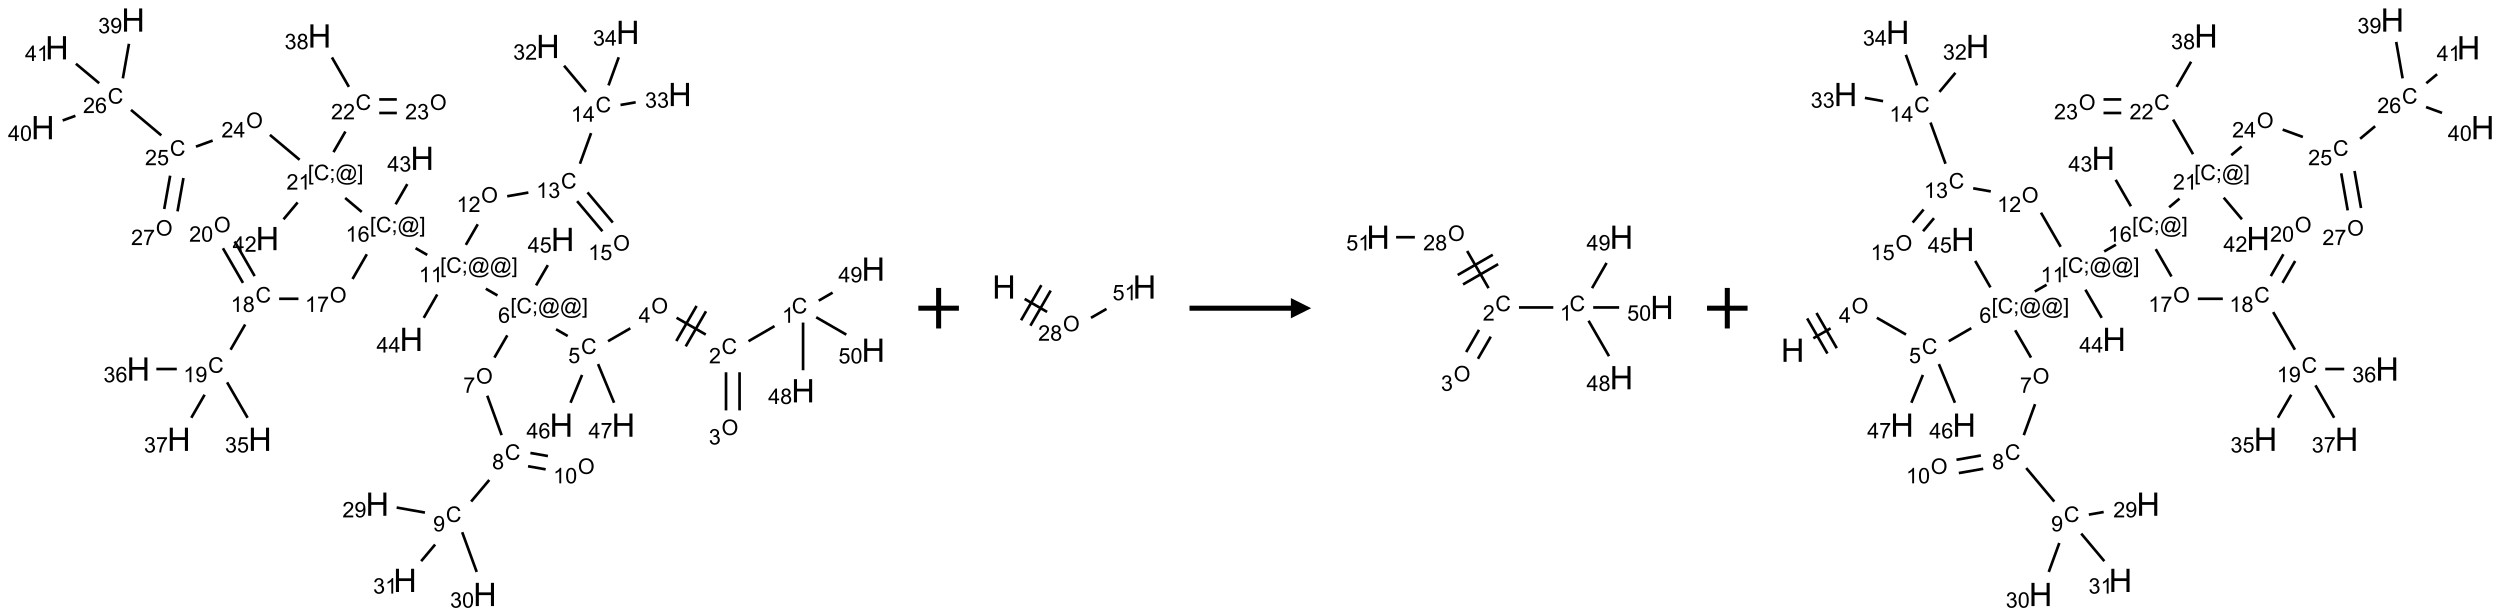 <?xml version="1.0" encoding="UTF-8"?>
<svg xmlns="http://www.w3.org/2000/svg" xmlns:xlink="http://www.w3.org/1999/xlink" width="1233" height="304" viewBox="0 0 1233 304">
<defs>
<g>
<g id="glyph-0-0">
<path d="M 1.332 0 L 1.332 -6.668 L 6.668 -6.668 L 6.668 0 Z M 1.5 -0.168 L 6.5 -0.168 L 6.5 -6.5 L 1.5 -6.5 Z M 1.5 -0.168 "/>
</g>
<g id="glyph-0-1">
<path d="M 6.27 -2.676 L 7.281 -2.422 C 7.07 -1.594 6.688 -0.961 6.137 -0.523 C 5.586 -0.086 4.914 0.129 4.121 0.129 C 3.297 0.129 2.629 -0.039 2.113 -0.371 C 1.598 -0.707 1.203 -1.191 0.934 -1.828 C 0.664 -2.465 0.531 -3.145 0.531 -3.875 C 0.531 -4.672 0.684 -5.363 0.988 -5.957 C 1.293 -6.547 1.723 -6.996 2.285 -7.305 C 2.844 -7.613 3.461 -7.766 4.137 -7.766 C 4.898 -7.766 5.543 -7.57 6.062 -7.184 C 6.582 -6.793 6.945 -6.246 7.152 -5.543 L 6.156 -5.309 C 5.98 -5.863 5.723 -6.266 5.387 -6.52 C 5.051 -6.773 4.625 -6.902 4.113 -6.902 C 3.527 -6.902 3.039 -6.762 2.645 -6.48 C 2.25 -6.199 1.973 -5.82 1.812 -5.348 C 1.652 -4.871 1.574 -4.383 1.574 -3.879 C 1.574 -3.23 1.668 -2.664 1.855 -2.18 C 2.047 -1.695 2.34 -1.332 2.738 -1.094 C 3.137 -0.855 3.57 -0.734 4.035 -0.734 C 4.602 -0.734 5.082 -0.898 5.473 -1.223 C 5.867 -1.551 6.133 -2.035 6.27 -2.676 Z M 6.27 -2.676 "/>
</g>
<g id="glyph-0-2">
<path d="M 3.973 0 L 3.035 0 L 3.035 -5.973 C 2.809 -5.758 2.516 -5.543 2.148 -5.328 C 1.781 -5.113 1.453 -4.953 1.16 -4.844 L 1.16 -5.75 C 1.684 -5.996 2.145 -6.297 2.535 -6.645 C 2.93 -6.996 3.207 -7.336 3.371 -7.668 L 3.973 -7.668 Z M 3.973 0 "/>
</g>
<g id="glyph-0-3">
<path d="M 5.371 -0.902 L 5.371 0 L 0.324 0 C 0.316 -0.227 0.352 -0.441 0.434 -0.652 C 0.562 -0.996 0.766 -1.332 1.051 -1.668 C 1.332 -2 1.742 -2.387 2.277 -2.824 C 3.105 -3.504 3.668 -4.043 3.957 -4.441 C 4.25 -4.84 4.395 -5.215 4.395 -5.566 C 4.395 -5.938 4.262 -6.254 3.996 -6.508 C 3.73 -6.762 3.387 -6.891 2.957 -6.891 C 2.508 -6.891 2.145 -6.754 1.875 -6.484 C 1.605 -6.215 1.469 -5.84 1.465 -5.359 L 0.5 -5.457 C 0.566 -6.176 0.812 -6.727 1.246 -7.102 C 1.676 -7.477 2.254 -7.668 2.98 -7.668 C 3.711 -7.668 4.293 -7.465 4.719 -7.059 C 5.145 -6.652 5.359 -6.148 5.359 -5.547 C 5.359 -5.242 5.297 -4.941 5.172 -4.645 C 5.047 -4.352 4.84 -4.039 4.551 -3.715 C 4.262 -3.387 3.777 -2.938 3.105 -2.371 C 2.543 -1.898 2.18 -1.578 2.02 -1.41 C 1.859 -1.242 1.73 -1.07 1.625 -0.902 Z M 5.371 -0.902 "/>
</g>
<g id="glyph-0-4">
<path d="M 0.516 -3.719 C 0.516 -4.984 0.855 -5.977 1.535 -6.695 C 2.215 -7.414 3.094 -7.77 4.172 -7.77 C 4.875 -7.77 5.512 -7.602 6.078 -7.266 C 6.645 -6.93 7.074 -6.461 7.371 -5.855 C 7.668 -5.254 7.816 -4.57 7.816 -3.809 C 7.816 -3.035 7.66 -2.34 7.348 -1.73 C 7.035 -1.117 6.594 -0.656 6.02 -0.34 C 5.449 -0.027 4.828 0.129 4.168 0.129 C 3.449 0.129 2.805 -0.043 2.238 -0.391 C 1.672 -0.738 1.246 -1.211 0.953 -1.812 C 0.66 -2.414 0.516 -3.047 0.516 -3.719 Z M 1.559 -3.703 C 1.559 -2.781 1.805 -2.059 2.301 -1.527 C 2.793 -1 3.414 -0.734 4.16 -0.734 C 4.922 -0.734 5.547 -1 6.039 -1.535 C 6.531 -2.07 6.777 -2.828 6.777 -3.812 C 6.777 -4.434 6.672 -4.977 6.461 -5.441 C 6.25 -5.902 5.945 -6.262 5.539 -6.52 C 5.133 -6.773 4.68 -6.902 4.176 -6.902 C 3.461 -6.902 2.848 -6.656 2.332 -6.164 C 1.816 -5.672 1.559 -4.852 1.559 -3.703 Z M 1.559 -3.703 "/>
</g>
<g id="glyph-0-5">
<path d="M 0.449 -2.016 L 1.387 -2.141 C 1.492 -1.609 1.676 -1.227 1.934 -0.992 C 2.191 -0.758 2.508 -0.641 2.879 -0.641 C 3.32 -0.641 3.695 -0.793 3.996 -1.098 C 4.301 -1.402 4.453 -1.781 4.453 -2.234 C 4.453 -2.664 4.312 -3.02 4.031 -3.301 C 3.75 -3.578 3.391 -3.719 2.957 -3.719 C 2.781 -3.719 2.562 -3.684 2.297 -3.613 L 2.402 -4.438 C 2.465 -4.43 2.516 -4.426 2.551 -4.426 C 2.949 -4.426 3.312 -4.531 3.629 -4.738 C 3.949 -4.949 4.109 -5.27 4.109 -5.703 C 4.109 -6.047 3.992 -6.332 3.762 -6.559 C 3.527 -6.785 3.227 -6.895 2.859 -6.895 C 2.496 -6.895 2.191 -6.781 1.949 -6.551 C 1.707 -6.324 1.547 -5.98 1.48 -5.52 L 0.543 -5.688 C 0.656 -6.316 0.918 -6.805 1.324 -7.148 C 1.73 -7.492 2.234 -7.668 2.84 -7.668 C 3.254 -7.668 3.641 -7.578 3.988 -7.398 C 4.34 -7.219 4.609 -6.977 4.793 -6.668 C 4.98 -6.359 5.074 -6.031 5.074 -5.684 C 5.074 -5.352 4.984 -5.051 4.809 -4.781 C 4.629 -4.512 4.367 -4.297 4.02 -4.137 C 4.473 -4.031 4.824 -3.816 5.074 -3.488 C 5.324 -3.16 5.449 -2.75 5.449 -2.254 C 5.449 -1.59 5.203 -1.023 4.719 -0.559 C 4.234 -0.098 3.617 0.137 2.875 0.137 C 2.203 0.137 1.648 -0.062 1.207 -0.465 C 0.762 -0.863 0.512 -1.379 0.449 -2.016 Z M 0.449 -2.016 "/>
</g>
<g id="glyph-0-6">
<path d="M 3.449 0 L 3.449 -1.828 L 0.137 -1.828 L 0.137 -2.688 L 3.621 -7.637 L 4.387 -7.637 L 4.387 -2.688 L 5.418 -2.688 L 5.418 -1.828 L 4.387 -1.828 L 4.387 0 Z M 3.449 -2.688 L 3.449 -6.129 L 1.059 -2.688 Z M 3.449 -2.688 "/>
</g>
<g id="glyph-0-7">
<path d="M 0.441 -2 L 1.426 -2.082 C 1.5 -1.605 1.668 -1.242 1.934 -1.004 C 2.199 -0.762 2.52 -0.641 2.895 -0.641 C 3.348 -0.641 3.73 -0.812 4.043 -1.152 C 4.355 -1.492 4.512 -1.941 4.512 -2.504 C 4.512 -3.039 4.359 -3.461 4.059 -3.77 C 3.758 -4.078 3.367 -4.234 2.879 -4.234 C 2.578 -4.234 2.305 -4.164 2.062 -4.027 C 1.82 -3.891 1.629 -3.715 1.488 -3.496 L 0.609 -3.609 L 1.348 -7.531 L 5.145 -7.531 L 5.145 -6.637 L 2.098 -6.637 L 1.688 -4.582 C 2.145 -4.902 2.625 -5.062 3.129 -5.062 C 3.797 -5.062 4.359 -4.832 4.816 -4.371 C 5.277 -3.91 5.504 -3.312 5.504 -2.59 C 5.504 -1.898 5.305 -1.301 4.902 -0.797 C 4.41 -0.18 3.742 0.129 2.895 0.129 C 2.199 0.129 1.633 -0.062 1.195 -0.453 C 0.758 -0.844 0.504 -1.359 0.441 -2 Z M 0.441 -2 "/>
</g>
<g id="glyph-0-8">
<path d="M 0.723 2.121 L 0.723 -7.637 L 2.793 -7.637 L 2.793 -6.859 L 1.66 -6.859 L 1.66 1.344 L 2.793 1.344 L 2.793 2.121 Z M 0.723 2.121 "/>
</g>
<g id="glyph-0-9">
<path d="M 0.949 -4.465 L 0.949 -5.531 L 2.016 -5.531 L 2.016 -4.465 Z M 0.949 0 L 0.949 -1.066 L 2.016 -1.066 L 2.016 0 C 2.016 0.391 1.945 0.711 1.809 0.949 C 1.668 1.191 1.449 1.379 1.145 1.512 L 0.887 1.109 C 1.082 1.023 1.23 0.895 1.324 0.727 C 1.418 0.559 1.469 0.316 1.48 0 Z M 0.949 0 "/>
</g>
<g id="glyph-0-10">
<path d="M 6.047 -0.848 C 5.82 -0.59 5.57 -0.379 5.289 -0.223 C 5.008 -0.062 4.73 0.016 4.449 0.016 C 4.141 0.016 3.84 -0.074 3.547 -0.254 C 3.254 -0.434 3.02 -0.715 2.836 -1.09 C 2.652 -1.465 2.562 -1.875 2.562 -2.324 C 2.562 -2.875 2.703 -3.43 2.988 -3.98 C 3.27 -4.535 3.621 -4.953 4.043 -5.23 C 4.461 -5.508 4.871 -5.645 5.266 -5.645 C 5.566 -5.645 5.855 -5.566 6.129 -5.41 C 6.402 -5.25 6.641 -5.012 6.84 -4.688 L 7.016 -5.496 L 7.949 -5.496 L 7.199 -2 C 7.094 -1.516 7.043 -1.246 7.043 -1.191 C 7.043 -1.098 7.078 -1.02 7.148 -0.949 C 7.219 -0.883 7.305 -0.848 7.406 -0.848 C 7.59 -0.848 7.832 -0.953 8.129 -1.168 C 8.527 -1.445 8.84 -1.816 9.07 -2.285 C 9.301 -2.75 9.418 -3.234 9.418 -3.73 C 9.418 -4.309 9.27 -4.852 8.973 -5.355 C 8.676 -5.859 8.23 -6.262 7.645 -6.562 C 7.055 -6.863 6.406 -7.016 5.691 -7.016 C 4.879 -7.016 4.137 -6.824 3.465 -6.445 C 2.793 -6.066 2.273 -5.52 1.902 -4.809 C 1.535 -4.098 1.348 -3.34 1.348 -2.527 C 1.348 -1.676 1.535 -0.941 1.902 -0.328 C 2.273 0.285 2.809 0.742 3.508 1.035 C 4.207 1.328 4.984 1.473 5.832 1.473 C 6.742 1.473 7.504 1.32 8.121 1.016 C 8.734 0.711 9.195 0.34 9.5 -0.098 L 10.441 -0.098 C 10.266 0.266 9.961 0.637 9.531 1.016 C 9.102 1.395 8.59 1.695 7.996 1.914 C 7.402 2.133 6.688 2.246 5.848 2.246 C 5.078 2.246 4.367 2.145 3.715 1.949 C 3.066 1.75 2.512 1.453 2.051 1.055 C 1.594 0.656 1.25 0.199 1.016 -0.316 C 0.723 -0.973 0.578 -1.684 0.578 -2.441 C 0.578 -3.289 0.75 -4.098 1.098 -4.863 C 1.523 -5.805 2.125 -6.527 2.902 -7.027 C 3.684 -7.527 4.629 -7.777 5.738 -7.777 C 6.602 -7.777 7.375 -7.602 8.059 -7.246 C 8.746 -6.895 9.285 -6.371 9.684 -5.672 C 10.02 -5.07 10.188 -4.418 10.188 -3.715 C 10.188 -2.707 9.832 -1.812 9.125 -1.031 C 8.492 -0.328 7.801 0.02 7.051 0.02 C 6.812 0.02 6.617 -0.016 6.473 -0.09 C 6.324 -0.16 6.215 -0.266 6.145 -0.402 C 6.102 -0.488 6.066 -0.637 6.047 -0.848 Z M 3.527 -2.262 C 3.527 -1.785 3.641 -1.414 3.863 -1.152 C 4.09 -0.887 4.348 -0.754 4.641 -0.754 C 4.836 -0.754 5.039 -0.812 5.254 -0.93 C 5.469 -1.047 5.676 -1.219 5.871 -1.449 C 6.066 -1.676 6.23 -1.969 6.355 -2.32 C 6.48 -2.672 6.543 -3.027 6.543 -3.379 C 6.543 -3.852 6.426 -4.219 6.191 -4.48 C 5.957 -4.738 5.672 -4.871 5.332 -4.871 C 5.109 -4.871 4.902 -4.812 4.707 -4.699 C 4.512 -4.586 4.32 -4.406 4.137 -4.156 C 3.953 -3.906 3.805 -3.602 3.691 -3.246 C 3.582 -2.887 3.527 -2.559 3.527 -2.262 Z M 3.527 -2.262 "/>
</g>
<g id="glyph-0-11">
<path d="M 2.27 2.121 L 0.203 2.121 L 0.203 1.344 L 1.332 1.344 L 1.332 -6.859 L 0.203 -6.859 L 0.203 -7.637 L 2.27 -7.637 Z M 2.27 2.121 "/>
</g>
<g id="glyph-0-12">
<path d="M 5.309 -5.766 L 4.375 -5.691 C 4.293 -6.059 4.172 -6.328 4.02 -6.496 C 3.766 -6.762 3.453 -6.895 3.082 -6.895 C 2.785 -6.895 2.523 -6.812 2.297 -6.645 C 2 -6.43 1.77 -6.117 1.598 -5.703 C 1.43 -5.289 1.34 -4.703 1.332 -3.938 C 1.559 -4.281 1.836 -4.535 2.16 -4.703 C 2.488 -4.871 2.828 -4.953 3.188 -4.953 C 3.812 -4.953 4.344 -4.723 4.785 -4.262 C 5.223 -3.801 5.441 -3.207 5.441 -2.48 C 5.441 -2 5.34 -1.555 5.133 -1.145 C 4.926 -0.73 4.641 -0.418 4.281 -0.199 C 3.922 0.02 3.512 0.129 3.051 0.129 C 2.27 0.129 1.633 -0.156 1.141 -0.73 C 0.648 -1.305 0.402 -2.254 0.402 -3.574 C 0.402 -5.051 0.672 -6.121 1.219 -6.793 C 1.695 -7.375 2.336 -7.668 3.141 -7.668 C 3.742 -7.668 4.234 -7.5 4.617 -7.16 C 5 -6.824 5.23 -6.359 5.309 -5.766 Z M 1.48 -2.473 C 1.48 -2.152 1.547 -1.844 1.684 -1.547 C 1.82 -1.25 2.016 -1.027 2.262 -0.871 C 2.508 -0.719 2.766 -0.641 3.035 -0.641 C 3.434 -0.641 3.773 -0.801 4.059 -1.121 C 4.344 -1.441 4.484 -1.875 4.484 -2.422 C 4.484 -2.949 4.344 -3.367 4.062 -3.668 C 3.781 -3.973 3.426 -4.125 3 -4.125 C 2.578 -4.125 2.219 -3.973 1.922 -3.668 C 1.625 -3.363 1.48 -2.969 1.48 -2.473 Z M 1.48 -2.473 "/>
</g>
<g id="glyph-0-13">
<path d="M 0.504 -6.637 L 0.504 -7.535 L 5.449 -7.535 L 5.449 -6.809 C 4.961 -6.289 4.48 -5.602 4.004 -4.746 C 3.527 -3.887 3.156 -3.004 2.895 -2.098 C 2.707 -1.461 2.59 -0.762 2.535 0 L 1.574 0 C 1.582 -0.602 1.703 -1.328 1.926 -2.176 C 2.152 -3.027 2.477 -3.848 2.898 -4.637 C 3.32 -5.426 3.77 -6.094 4.246 -6.637 Z M 0.504 -6.637 "/>
</g>
<g id="glyph-0-14">
<path d="M 1.887 -4.141 C 1.496 -4.281 1.207 -4.484 1.02 -4.75 C 0.832 -5.016 0.738 -5.328 0.738 -5.699 C 0.738 -6.254 0.938 -6.719 1.34 -7.098 C 1.738 -7.477 2.27 -7.668 2.934 -7.668 C 3.598 -7.668 4.137 -7.473 4.543 -7.086 C 4.949 -6.699 5.152 -6.227 5.152 -5.672 C 5.152 -5.316 5.059 -5.008 4.871 -4.746 C 4.688 -4.484 4.406 -4.281 4.027 -4.141 C 4.496 -3.988 4.852 -3.742 5.098 -3.402 C 5.34 -3.062 5.465 -2.656 5.465 -2.184 C 5.465 -1.531 5.234 -0.98 4.77 -0.535 C 4.309 -0.09 3.703 0.129 2.949 0.129 C 2.195 0.129 1.586 -0.094 1.125 -0.539 C 0.664 -0.984 0.434 -1.543 0.434 -2.207 C 0.434 -2.703 0.559 -3.121 0.809 -3.457 C 1.062 -3.793 1.422 -4.02 1.887 -4.141 Z M 1.699 -5.73 C 1.699 -5.367 1.812 -5.074 2.047 -4.844 C 2.281 -4.613 2.582 -4.5 2.953 -4.5 C 3.312 -4.5 3.609 -4.613 3.84 -4.84 C 4.07 -5.066 4.188 -5.348 4.188 -5.676 C 4.188 -6.02 4.07 -6.309 3.832 -6.543 C 3.594 -6.777 3.297 -6.895 2.941 -6.895 C 2.586 -6.895 2.289 -6.781 2.051 -6.551 C 1.816 -6.324 1.699 -6.047 1.699 -5.73 Z M 1.395 -2.203 C 1.395 -1.938 1.461 -1.676 1.586 -1.426 C 1.711 -1.176 1.902 -0.984 2.152 -0.848 C 2.402 -0.711 2.672 -0.641 2.957 -0.641 C 3.406 -0.641 3.777 -0.785 4.066 -1.074 C 4.359 -1.363 4.504 -1.727 4.504 -2.172 C 4.504 -2.625 4.355 -2.996 4.055 -3.293 C 3.754 -3.586 3.379 -3.734 2.926 -3.734 C 2.484 -3.734 2.121 -3.59 1.832 -3.297 C 1.543 -3.004 1.395 -2.641 1.395 -2.203 Z M 1.395 -2.203 "/>
</g>
<g id="glyph-0-15">
<path d="M 0.582 -1.766 L 1.484 -1.848 C 1.562 -1.426 1.707 -1.117 1.922 -0.926 C 2.137 -0.734 2.414 -0.641 2.75 -0.641 C 3.039 -0.641 3.289 -0.707 3.508 -0.84 C 3.727 -0.973 3.902 -1.148 4.043 -1.367 C 4.18 -1.586 4.297 -1.887 4.391 -2.262 C 4.484 -2.637 4.531 -3.016 4.531 -3.406 C 4.531 -3.449 4.531 -3.512 4.527 -3.594 C 4.34 -3.297 4.082 -3.055 3.758 -2.867 C 3.434 -2.68 3.082 -2.59 2.703 -2.59 C 2.07 -2.59 1.535 -2.816 1.098 -3.277 C 0.66 -3.734 0.441 -4.34 0.441 -5.09 C 0.441 -5.863 0.672 -6.484 1.129 -6.957 C 1.586 -7.43 2.156 -7.668 2.844 -7.668 C 3.34 -7.668 3.793 -7.531 4.207 -7.266 C 4.617 -7 4.93 -6.617 5.145 -6.121 C 5.355 -5.629 5.465 -4.91 5.465 -3.973 C 5.465 -2.996 5.359 -2.223 5.145 -1.645 C 4.934 -1.066 4.617 -0.625 4.199 -0.324 C 3.781 -0.02 3.293 0.129 2.73 0.129 C 2.133 0.129 1.645 -0.035 1.266 -0.367 C 0.887 -0.699 0.66 -1.164 0.582 -1.766 Z M 4.422 -5.137 C 4.422 -5.676 4.277 -6.102 3.992 -6.418 C 3.707 -6.734 3.359 -6.891 2.957 -6.891 C 2.543 -6.891 2.18 -6.719 1.871 -6.379 C 1.562 -6.039 1.406 -5.598 1.406 -5.059 C 1.406 -4.57 1.555 -4.176 1.848 -3.871 C 2.141 -3.566 2.5 -3.418 2.934 -3.418 C 3.367 -3.418 3.723 -3.57 4.004 -3.871 C 4.281 -4.176 4.422 -4.598 4.422 -5.137 Z M 4.422 -5.137 "/>
</g>
<g id="glyph-0-16">
<path d="M 0.441 -3.766 C 0.441 -4.668 0.535 -5.395 0.723 -5.945 C 0.906 -6.496 1.184 -6.922 1.551 -7.219 C 1.918 -7.516 2.375 -7.668 2.934 -7.668 C 3.344 -7.668 3.703 -7.586 4.012 -7.418 C 4.32 -7.254 4.574 -7.016 4.777 -6.707 C 4.977 -6.395 5.137 -6.016 5.25 -5.57 C 5.363 -5.125 5.422 -4.523 5.422 -3.766 C 5.422 -2.871 5.328 -2.148 5.145 -1.598 C 4.961 -1.047 4.688 -0.621 4.32 -0.32 C 3.953 -0.02 3.492 0.129 2.934 0.129 C 2.195 0.129 1.617 -0.133 1.199 -0.66 C 0.695 -1.297 0.441 -2.332 0.441 -3.766 Z M 1.406 -3.766 C 1.406 -2.512 1.555 -1.68 1.848 -1.262 C 2.141 -0.848 2.5 -0.641 2.934 -0.641 C 3.363 -0.641 3.727 -0.848 4.02 -1.266 C 4.312 -1.684 4.457 -2.516 4.457 -3.766 C 4.457 -5.023 4.312 -5.859 4.02 -6.27 C 3.727 -6.684 3.359 -6.891 2.922 -6.891 C 2.492 -6.891 2.148 -6.707 1.891 -6.344 C 1.566 -5.879 1.406 -5.02 1.406 -3.766 Z M 1.406 -3.766 "/>
</g>
<g id="glyph-1-0">
<path d="M 2 0 L 2 -10 L 10 -10 L 10 0 Z M 2.25 -0.25 L 9.75 -0.25 L 9.75 -9.75 L 2.25 -9.75 Z M 2.25 -0.25 "/>
</g>
<g id="glyph-1-1">
<path d="M 1.281 0 L 1.281 -11.453 L 2.797 -11.453 L 2.797 -6.75 L 8.75 -6.75 L 8.75 -11.453 L 10.266 -11.453 L 10.266 0 L 8.75 0 L 8.75 -5.398 L 2.797 -5.398 L 2.797 0 Z M 1.281 0 "/>
</g>
</g>
</defs>
<path fill="none" stroke-width="0.033" stroke-linecap="butt" stroke-linejoin="miter" stroke="rgb(0%, 0%, 0%)" stroke-opacity="1" stroke-miterlimit="10" d="M 9.022 3.774 L 8.701 3.96 " transform="matrix(40, 0, 0, 40, 21.115, 9.883)"/>
<path fill="none" stroke-width="0.033" stroke-linecap="butt" stroke-linejoin="miter" stroke="rgb(0%, 0%, 0%)" stroke-opacity="1" stroke-miterlimit="10" d="M 8.424 4.343 L 8.424 4.813 " transform="matrix(40, 0, 0, 40, 21.115, 9.883)"/>
<path fill="none" stroke-width="0.033" stroke-linecap="butt" stroke-linejoin="miter" stroke="rgb(0%, 0%, 0%)" stroke-opacity="1" stroke-miterlimit="10" d="M 8.591 4.343 L 8.591 4.813 " transform="matrix(40, 0, 0, 40, 21.115, 9.883)"/>
<path fill="none" stroke-width="0.033" stroke-linecap="butt" stroke-linejoin="miter" stroke="rgb(0%, 0%, 0%)" stroke-opacity="1" stroke-miterlimit="10" d="M 8.174 3.878 L 7.814 3.671 " transform="matrix(40, 0, 0, 40, 21.115, 9.883)"/>
<path fill="none" stroke-width="0.033" stroke-linecap="butt" stroke-linejoin="miter" stroke="rgb(0%, 0%, 0%)" stroke-opacity="1" stroke-miterlimit="10" d="M 8.061 3.525 L 7.811 3.958 " transform="matrix(40, 0, 0, 40, 21.115, 9.883)"/>
<path fill="none" stroke-width="0.033" stroke-linecap="butt" stroke-linejoin="miter" stroke="rgb(0%, 0%, 0%)" stroke-opacity="1" stroke-miterlimit="10" d="M 8.177 3.591 L 7.927 4.024 " transform="matrix(40, 0, 0, 40, 21.115, 9.883)"/>
<path fill="none" stroke-width="0.033" stroke-linecap="butt" stroke-linejoin="miter" stroke="rgb(0%, 0%, 0%)" stroke-opacity="1" stroke-miterlimit="10" d="M 7.244 3.801 L 6.969 3.96 " transform="matrix(40, 0, 0, 40, 21.115, 9.883)"/>
<path fill="none" stroke-width="0.033" stroke-linecap="butt" stroke-linejoin="miter" stroke="rgb(0%, 0%, 0%)" stroke-opacity="1" stroke-miterlimit="10" d="M 6.472 3.896 L 6.328 3.813 " transform="matrix(40, 0, 0, 40, 21.115, 9.883)"/>
<path fill="none" stroke-width="0.033" stroke-linecap="butt" stroke-linejoin="miter" stroke="rgb(0%, 0%, 0%)" stroke-opacity="1" stroke-miterlimit="10" d="M 5.727 3.888 L 5.568 4.162 " transform="matrix(40, 0, 0, 40, 21.115, 9.883)"/>
<path fill="none" stroke-width="0.033" stroke-linecap="butt" stroke-linejoin="miter" stroke="rgb(0%, 0%, 0%)" stroke-opacity="1" stroke-miterlimit="10" d="M 5.48 4.632 L 5.657 5.118 " transform="matrix(40, 0, 0, 40, 21.115, 9.883)"/>
<path fill="none" stroke-width="0.033" stroke-linecap="butt" stroke-linejoin="miter" stroke="rgb(0%, 0%, 0%)" stroke-opacity="1" stroke-miterlimit="10" d="M 5.505 5.671 L 5.281 5.937 " transform="matrix(40, 0, 0, 40, 21.115, 9.883)"/>
<path fill="none" stroke-width="0.033" stroke-linecap="butt" stroke-linejoin="miter" stroke="rgb(0%, 0%, 0%)" stroke-opacity="1" stroke-miterlimit="10" d="M 4.712 6.073 L 4.363 6.011 " transform="matrix(40, 0, 0, 40, 21.115, 9.883)"/>
<path fill="none" stroke-width="0.033" stroke-linecap="butt" stroke-linejoin="miter" stroke="rgb(0%, 0%, 0%)" stroke-opacity="1" stroke-miterlimit="10" d="M 5.171 6.315 L 5.35 6.805 " transform="matrix(40, 0, 0, 40, 21.115, 9.883)"/>
<path fill="none" stroke-width="0.033" stroke-linecap="butt" stroke-linejoin="miter" stroke="rgb(0%, 0%, 0%)" stroke-opacity="1" stroke-miterlimit="10" d="M 4.837 6.467 L 4.665 6.672 " transform="matrix(40, 0, 0, 40, 21.115, 9.883)"/>
<path fill="none" stroke-width="0.033" stroke-linecap="butt" stroke-linejoin="miter" stroke="rgb(0%, 0%, 0%)" stroke-opacity="1" stroke-miterlimit="10" d="M 5.983 5.502 L 6.2 5.54 " transform="matrix(40, 0, 0, 40, 21.115, 9.883)"/>
<path fill="none" stroke-width="0.033" stroke-linecap="butt" stroke-linejoin="miter" stroke="rgb(0%, 0%, 0%)" stroke-opacity="1" stroke-miterlimit="10" d="M 6.012 5.338 L 6.228 5.376 " transform="matrix(40, 0, 0, 40, 21.115, 9.883)"/>
<path fill="none" stroke-width="0.033" stroke-linecap="butt" stroke-linejoin="miter" stroke="rgb(0%, 0%, 0%)" stroke-opacity="1" stroke-miterlimit="10" d="M 5.606 3.396 L 5.462 3.313 " transform="matrix(40, 0, 0, 40, 21.115, 9.883)"/>
<path fill="none" stroke-width="0.033" stroke-linecap="butt" stroke-linejoin="miter" stroke="rgb(0%, 0%, 0%)" stroke-opacity="1" stroke-miterlimit="10" d="M 5.216 2.772 L 5.363 2.518 " transform="matrix(40, 0, 0, 40, 21.115, 9.883)"/>
<path fill="none" stroke-width="0.033" stroke-linecap="butt" stroke-linejoin="miter" stroke="rgb(0%, 0%, 0%)" stroke-opacity="1" stroke-miterlimit="10" d="M 5.726 2.173 L 5.987 2.127 " transform="matrix(40, 0, 0, 40, 21.115, 9.883)"/>
<path fill="none" stroke-width="0.033" stroke-linecap="butt" stroke-linejoin="miter" stroke="rgb(0%, 0%, 0%)" stroke-opacity="1" stroke-miterlimit="10" d="M 6.623 1.772 L 6.76 1.394 " transform="matrix(40, 0, 0, 40, 21.115, 9.883)"/>
<path fill="none" stroke-width="0.033" stroke-linecap="butt" stroke-linejoin="miter" stroke="rgb(0%, 0%, 0%)" stroke-opacity="1" stroke-miterlimit="10" d="M 6.698 0.886 L 6.427 0.563 " transform="matrix(40, 0, 0, 40, 21.115, 9.883)"/>
<path fill="none" stroke-width="0.033" stroke-linecap="butt" stroke-linejoin="miter" stroke="rgb(0%, 0%, 0%)" stroke-opacity="1" stroke-miterlimit="10" d="M 7.123 1.047 L 7.31 1.014 " transform="matrix(40, 0, 0, 40, 21.115, 9.883)"/>
<path fill="none" stroke-width="0.033" stroke-linecap="butt" stroke-linejoin="miter" stroke="rgb(0%, 0%, 0%)" stroke-opacity="1" stroke-miterlimit="10" d="M 6.975 0.806 L 7.101 0.459 " transform="matrix(40, 0, 0, 40, 21.115, 9.883)"/>
<path fill="none" stroke-width="0.033" stroke-linecap="butt" stroke-linejoin="miter" stroke="rgb(0%, 0%, 0%)" stroke-opacity="1" stroke-miterlimit="10" d="M 6.588 2.233 L 6.9 2.604 " transform="matrix(40, 0, 0, 40, 21.115, 9.883)"/>
<path fill="none" stroke-width="0.033" stroke-linecap="butt" stroke-linejoin="miter" stroke="rgb(0%, 0%, 0%)" stroke-opacity="1" stroke-miterlimit="10" d="M 6.716 2.125 L 7.028 2.497 " transform="matrix(40, 0, 0, 40, 21.115, 9.883)"/>
<path fill="none" stroke-width="0.033" stroke-linecap="butt" stroke-linejoin="miter" stroke="rgb(0%, 0%, 0%)" stroke-opacity="1" stroke-miterlimit="10" d="M 4.74 2.896 L 4.596 2.813 " transform="matrix(40, 0, 0, 40, 21.115, 9.883)"/>
<path fill="none" stroke-width="0.033" stroke-linecap="butt" stroke-linejoin="miter" stroke="rgb(0%, 0%, 0%)" stroke-opacity="1" stroke-miterlimit="10" d="M 3.995 2.888 L 3.819 3.193 " transform="matrix(40, 0, 0, 40, 21.115, 9.883)"/>
<path fill="none" stroke-width="0.033" stroke-linecap="butt" stroke-linejoin="miter" stroke="rgb(0%, 0%, 0%)" stroke-opacity="1" stroke-miterlimit="10" d="M 3.152 3.437 L 2.914 3.437 " transform="matrix(40, 0, 0, 40, 21.115, 9.883)"/>
<path fill="none" stroke-width="0.033" stroke-linecap="butt" stroke-linejoin="miter" stroke="rgb(0%, 0%, 0%)" stroke-opacity="1" stroke-miterlimit="10" d="M 2.495 3.754 L 2.315 4.065 " transform="matrix(40, 0, 0, 40, 21.115, 9.883)"/>
<path fill="none" stroke-width="0.033" stroke-linecap="butt" stroke-linejoin="miter" stroke="rgb(0%, 0%, 0%)" stroke-opacity="1" stroke-miterlimit="10" d="M 2.272 4.467 L 2.525 4.904 " transform="matrix(40, 0, 0, 40, 21.115, 9.883)"/>
<path fill="none" stroke-width="0.033" stroke-linecap="butt" stroke-linejoin="miter" stroke="rgb(0%, 0%, 0%)" stroke-opacity="1" stroke-miterlimit="10" d="M 1.652 4.303 L 1.4 4.303 " transform="matrix(40, 0, 0, 40, 21.115, 9.883)"/>
<path fill="none" stroke-width="0.033" stroke-linecap="butt" stroke-linejoin="miter" stroke="rgb(0%, 0%, 0%)" stroke-opacity="1" stroke-miterlimit="10" d="M 1.995 4.62 L 1.831 4.904 " transform="matrix(40, 0, 0, 40, 21.115, 9.883)"/>
<path fill="none" stroke-width="0.033" stroke-linecap="butt" stroke-linejoin="miter" stroke="rgb(0%, 0%, 0%)" stroke-opacity="1" stroke-miterlimit="10" d="M 2.612 3.157 L 2.366 2.73 " transform="matrix(40, 0, 0, 40, 21.115, 9.883)"/>
<path fill="none" stroke-width="0.033" stroke-linecap="butt" stroke-linejoin="miter" stroke="rgb(0%, 0%, 0%)" stroke-opacity="1" stroke-miterlimit="10" d="M 2.468 3.241 L 2.221 2.814 " transform="matrix(40, 0, 0, 40, 21.115, 9.883)"/>
<path fill="none" stroke-width="0.033" stroke-linecap="butt" stroke-linejoin="miter" stroke="rgb(0%, 0%, 0%)" stroke-opacity="1" stroke-miterlimit="10" d="M 3.932 2.366 L 3.728 2.194 " transform="matrix(40, 0, 0, 40, 21.115, 9.883)"/>
<path fill="none" stroke-width="0.033" stroke-linecap="butt" stroke-linejoin="miter" stroke="rgb(0%, 0%, 0%)" stroke-opacity="1" stroke-miterlimit="10" d="M 3.584 1.629 L 3.731 1.375 " transform="matrix(40, 0, 0, 40, 21.115, 9.883)"/>
<path fill="none" stroke-width="0.033" stroke-linecap="butt" stroke-linejoin="miter" stroke="rgb(0%, 0%, 0%)" stroke-opacity="1" stroke-miterlimit="10" d="M 4.148 1.146 L 4.365 1.146 " transform="matrix(40, 0, 0, 40, 21.115, 9.883)"/>
<path fill="none" stroke-width="0.033" stroke-linecap="butt" stroke-linejoin="miter" stroke="rgb(0%, 0%, 0%)" stroke-opacity="1" stroke-miterlimit="10" d="M 4.148 0.979 L 4.365 0.979 " transform="matrix(40, 0, 0, 40, 21.115, 9.883)"/>
<path fill="none" stroke-width="0.033" stroke-linecap="butt" stroke-linejoin="miter" stroke="rgb(0%, 0%, 0%)" stroke-opacity="1" stroke-miterlimit="10" d="M 3.774 0.824 L 3.565 0.461 " transform="matrix(40, 0, 0, 40, 21.115, 9.883)"/>
<path fill="none" stroke-width="0.033" stroke-linecap="butt" stroke-linejoin="miter" stroke="rgb(0%, 0%, 0%)" stroke-opacity="1" stroke-miterlimit="10" d="M 3.166 1.723 L 2.8 1.416 " transform="matrix(40, 0, 0, 40, 21.115, 9.883)"/>
<path fill="none" stroke-width="0.033" stroke-linecap="butt" stroke-linejoin="miter" stroke="rgb(0%, 0%, 0%)" stroke-opacity="1" stroke-miterlimit="10" d="M 2.094 1.486 L 1.888 1.561 " transform="matrix(40, 0, 0, 40, 21.115, 9.883)"/>
<path fill="none" stroke-width="0.033" stroke-linecap="butt" stroke-linejoin="miter" stroke="rgb(0%, 0%, 0%)" stroke-opacity="1" stroke-miterlimit="10" d="M 1.461 1.422 L 1.087 1.108 " transform="matrix(40, 0, 0, 40, 21.115, 9.883)"/>
<path fill="none" stroke-width="0.033" stroke-linecap="butt" stroke-linejoin="miter" stroke="rgb(0%, 0%, 0%)" stroke-opacity="1" stroke-miterlimit="10" d="M 0.987 0.719 L 1.062 0.293 " transform="matrix(40, 0, 0, 40, 21.115, 9.883)"/>
<path fill="none" stroke-width="0.033" stroke-linecap="butt" stroke-linejoin="miter" stroke="rgb(0%, 0%, 0%)" stroke-opacity="1" stroke-miterlimit="10" d="M 0.402 1.181 L 0.245 1.238 " transform="matrix(40, 0, 0, 40, 21.115, 9.883)"/>
<path fill="none" stroke-width="0.033" stroke-linecap="butt" stroke-linejoin="miter" stroke="rgb(0%, 0%, 0%)" stroke-opacity="1" stroke-miterlimit="10" d="M 0.695 0.779 L 0.408 0.539 " transform="matrix(40, 0, 0, 40, 21.115, 9.883)"/>
<path fill="none" stroke-width="0.033" stroke-linecap="butt" stroke-linejoin="miter" stroke="rgb(0%, 0%, 0%)" stroke-opacity="1" stroke-miterlimit="10" d="M 1.57 1.919 L 1.497 2.33 " transform="matrix(40, 0, 0, 40, 21.115, 9.883)"/>
<path fill="none" stroke-width="0.033" stroke-linecap="butt" stroke-linejoin="miter" stroke="rgb(0%, 0%, 0%)" stroke-opacity="1" stroke-miterlimit="10" d="M 1.734 1.948 L 1.661 2.359 " transform="matrix(40, 0, 0, 40, 21.115, 9.883)"/>
<path fill="none" stroke-width="0.033" stroke-linecap="butt" stroke-linejoin="miter" stroke="rgb(0%, 0%, 0%)" stroke-opacity="1" stroke-miterlimit="10" d="M 3.142 2.249 L 2.968 2.457 " transform="matrix(40, 0, 0, 40, 21.115, 9.883)"/>
<path fill="none" stroke-width="0.033" stroke-linecap="butt" stroke-linejoin="miter" stroke="rgb(0%, 0%, 0%)" stroke-opacity="1" stroke-miterlimit="10" d="M 4.35 2.272 L 4.494 2.023 " transform="matrix(40, 0, 0, 40, 21.115, 9.883)"/>
<path fill="none" stroke-width="0.033" stroke-linecap="butt" stroke-linejoin="miter" stroke="rgb(0%, 0%, 0%)" stroke-opacity="1" stroke-miterlimit="10" d="M 4.863 3.384 L 4.697 3.672 " transform="matrix(40, 0, 0, 40, 21.115, 9.883)"/>
<path fill="none" stroke-width="0.033" stroke-linecap="butt" stroke-linejoin="miter" stroke="rgb(0%, 0%, 0%)" stroke-opacity="1" stroke-miterlimit="10" d="M 6.082 3.272 L 6.227 3.022 " transform="matrix(40, 0, 0, 40, 21.115, 9.883)"/>
<path fill="none" stroke-width="0.033" stroke-linecap="butt" stroke-linejoin="miter" stroke="rgb(0%, 0%, 0%)" stroke-opacity="1" stroke-miterlimit="10" d="M 6.649 4.376 L 6.507 4.719 " transform="matrix(40, 0, 0, 40, 21.115, 9.883)"/>
<path fill="none" stroke-width="0.033" stroke-linecap="butt" stroke-linejoin="miter" stroke="rgb(0%, 0%, 0%)" stroke-opacity="1" stroke-miterlimit="10" d="M 6.846 4.242 L 7.044 4.719 " transform="matrix(40, 0, 0, 40, 21.115, 9.883)"/>
<path fill="none" stroke-width="0.033" stroke-linecap="butt" stroke-linejoin="miter" stroke="rgb(0%, 0%, 0%)" stroke-opacity="1" stroke-miterlimit="10" d="M 9.374 3.73 L 9.374 4.318 " transform="matrix(40, 0, 0, 40, 21.115, 9.883)"/>
<path fill="none" stroke-width="0.033" stroke-linecap="butt" stroke-linejoin="miter" stroke="rgb(0%, 0%, 0%)" stroke-opacity="1" stroke-miterlimit="10" d="M 9.567 3.46 L 9.738 3.361 " transform="matrix(40, 0, 0, 40, 21.115, 9.883)"/>
<path fill="none" stroke-width="0.033" stroke-linecap="butt" stroke-linejoin="miter" stroke="rgb(0%, 0%, 0%)" stroke-opacity="1" stroke-miterlimit="10" d="M 9.536 3.665 L 9.907 3.879 " transform="matrix(40, 0, 0, 40, 21.115, 9.883)"/>
<g fill="rgb(0%, 0%, 0%)" fill-opacity="1">
<use xlink:href="#glyph-0-1" x="390.469" y="154.574"/>
</g>
<g fill="rgb(0%, 0%, 0%)" fill-opacity="1">
<use xlink:href="#glyph-0-2" x="385.691" y="159.211"/>
</g>
<g fill="rgb(0%, 0%, 0%)" fill-opacity="1">
<use xlink:href="#glyph-0-1" x="355.828" y="174.574"/>
</g>
<g fill="rgb(0%, 0%, 0%)" fill-opacity="1">
<use xlink:href="#glyph-0-3" x="349.656" y="179.211"/>
</g>
<g fill="rgb(0%, 0%, 0%)" fill-opacity="1">
<use xlink:href="#glyph-0-4" x="355.844" y="214.578"/>
</g>
<g fill="rgb(0%, 0%, 0%)" fill-opacity="1">
<use xlink:href="#glyph-0-5" x="349.578" y="219.211"/>
</g>
<g fill="rgb(0%, 0%, 0%)" fill-opacity="1">
<use xlink:href="#glyph-0-4" x="321.203" y="154.578"/>
</g>
<g fill="rgb(0%, 0%, 0%)" fill-opacity="1">
<use xlink:href="#glyph-0-6" x="314.969" y="159.18"/>
</g>
<g fill="rgb(0%, 0%, 0%)" fill-opacity="1">
<use xlink:href="#glyph-0-1" x="286.547" y="174.574"/>
</g>
<g fill="rgb(0%, 0%, 0%)" fill-opacity="1">
<use xlink:href="#glyph-0-7" x="280.238" y="179.078"/>
</g>
<g fill="rgb(0%, 0%, 0%)" fill-opacity="1">
<use xlink:href="#glyph-0-8" x="251.711" y="154.582"/>
<use xlink:href="#glyph-0-1" x="254.674" y="154.582"/>
<use xlink:href="#glyph-0-9" x="262.378" y="154.582"/>
<use xlink:href="#glyph-0-10" x="265.341" y="154.582"/>
<use xlink:href="#glyph-0-10" x="276.169" y="154.582"/>
<use xlink:href="#glyph-0-11" x="286.997" y="154.582"/>
</g>
<g fill="rgb(0%, 0%, 0%)" fill-opacity="1">
<use xlink:href="#glyph-0-12" x="245.66" y="159.211"/>
</g>
<g fill="rgb(0%, 0%, 0%)" fill-opacity="1">
<use xlink:href="#glyph-0-4" x="234.742" y="189.219"/>
</g>
<g fill="rgb(0%, 0%, 0%)" fill-opacity="1">
<use xlink:href="#glyph-0-13" x="228.477" y="193.723"/>
</g>
<g fill="rgb(0%, 0%, 0%)" fill-opacity="1">
<use xlink:href="#glyph-0-1" x="248.961" y="226.801"/>
</g>
<g fill="rgb(0%, 0%, 0%)" fill-opacity="1">
<use xlink:href="#glyph-0-14" x="242.695" y="231.438"/>
</g>
<g fill="rgb(0%, 0%, 0%)" fill-opacity="1">
<use xlink:href="#glyph-0-1" x="219.875" y="257.445"/>
</g>
<g fill="rgb(0%, 0%, 0%)" fill-opacity="1">
<use xlink:href="#glyph-0-15" x="213.605" y="262.078"/>
</g>
<g fill="rgb(0%, 0%, 0%)" fill-opacity="1">
<use xlink:href="#glyph-1-1" x="180.301" y="254.383"/>
</g>
<g fill="rgb(0%, 0%, 0%)" fill-opacity="1">
<use xlink:href="#glyph-0-3" x="168.855" y="255.172"/>
<use xlink:href="#glyph-0-15" x="174.788" y="255.172"/>
</g>
<g fill="rgb(0%, 0%, 0%)" fill-opacity="1">
<use xlink:href="#glyph-1-1" x="233.375" y="298.914"/>
</g>
<g fill="rgb(0%, 0%, 0%)" fill-opacity="1">
<use xlink:href="#glyph-0-5" x="221.969" y="299.707"/>
<use xlink:href="#glyph-0-16" x="227.901" y="299.707"/>
</g>
<g fill="rgb(0%, 0%, 0%)" fill-opacity="1">
<use xlink:href="#glyph-1-1" x="193.984" y="291.969"/>
</g>
<g fill="rgb(0%, 0%, 0%)" fill-opacity="1">
<use xlink:href="#glyph-0-5" x="184.023" y="292.762"/>
<use xlink:href="#glyph-0-2" x="189.956" y="292.762"/>
</g>
<g fill="rgb(0%, 0%, 0%)" fill-opacity="1">
<use xlink:href="#glyph-0-4" x="284.992" y="233.754"/>
</g>
<g fill="rgb(0%, 0%, 0%)" fill-opacity="1">
<use xlink:href="#glyph-0-2" x="272.82" y="238.383"/>
<use xlink:href="#glyph-0-16" x="278.753" y="238.383"/>
</g>
<g fill="rgb(0%, 0%, 0%)" fill-opacity="1">
<use xlink:href="#glyph-0-8" x="217.07" y="134.582"/>
<use xlink:href="#glyph-0-1" x="220.034" y="134.582"/>
<use xlink:href="#glyph-0-9" x="227.737" y="134.582"/>
<use xlink:href="#glyph-0-10" x="230.701" y="134.582"/>
<use xlink:href="#glyph-0-10" x="241.529" y="134.582"/>
<use xlink:href="#glyph-0-11" x="252.357" y="134.582"/>
</g>
<g fill="rgb(0%, 0%, 0%)" fill-opacity="1">
<use xlink:href="#glyph-0-2" x="206.555" y="139.211"/>
<use xlink:href="#glyph-0-2" x="212.487" y="139.211"/>
</g>
<g fill="rgb(0%, 0%, 0%)" fill-opacity="1">
<use xlink:href="#glyph-0-4" x="237.281" y="99.938"/>
</g>
<g fill="rgb(0%, 0%, 0%)" fill-opacity="1">
<use xlink:href="#glyph-0-2" x="225.156" y="104.57"/>
<use xlink:href="#glyph-0-3" x="231.089" y="104.57"/>
</g>
<g fill="rgb(0%, 0%, 0%)" fill-opacity="1">
<use xlink:href="#glyph-0-1" x="276.656" y="92.988"/>
</g>
<g fill="rgb(0%, 0%, 0%)" fill-opacity="1">
<use xlink:href="#glyph-0-2" x="264.473" y="97.621"/>
<use xlink:href="#glyph-0-5" x="270.405" y="97.621"/>
</g>
<g fill="rgb(0%, 0%, 0%)" fill-opacity="1">
<use xlink:href="#glyph-0-1" x="293.711" y="55.398"/>
</g>
<g fill="rgb(0%, 0%, 0%)" fill-opacity="1">
<use xlink:href="#glyph-0-2" x="281.559" y="60.035"/>
<use xlink:href="#glyph-0-6" x="287.491" y="60.035"/>
</g>
<g fill="rgb(0%, 0%, 0%)" fill-opacity="1">
<use xlink:href="#glyph-1-1" x="264.445" y="28.641"/>
</g>
<g fill="rgb(0%, 0%, 0%)" fill-opacity="1">
<use xlink:href="#glyph-0-5" x="253.09" y="29.434"/>
<use xlink:href="#glyph-0-3" x="259.022" y="29.434"/>
</g>
<g fill="rgb(0%, 0%, 0%)" fill-opacity="1">
<use xlink:href="#glyph-1-1" x="329.551" y="52.336"/>
</g>
<g fill="rgb(0%, 0%, 0%)" fill-opacity="1">
<use xlink:href="#glyph-0-5" x="318.117" y="53.129"/>
<use xlink:href="#glyph-0-5" x="324.049" y="53.129"/>
</g>
<g fill="rgb(0%, 0%, 0%)" fill-opacity="1">
<use xlink:href="#glyph-1-1" x="303.84" y="21.695"/>
</g>
<g fill="rgb(0%, 0%, 0%)" fill-opacity="1">
<use xlink:href="#glyph-0-5" x="292.438" y="22.484"/>
<use xlink:href="#glyph-0-6" x="298.37" y="22.484"/>
</g>
<g fill="rgb(0%, 0%, 0%)" fill-opacity="1">
<use xlink:href="#glyph-0-4" x="302.383" y="123.633"/>
</g>
<g fill="rgb(0%, 0%, 0%)" fill-opacity="1">
<use xlink:href="#glyph-0-2" x="290.125" y="128.266"/>
<use xlink:href="#glyph-0-7" x="296.057" y="128.266"/>
</g>
<g fill="rgb(0%, 0%, 0%)" fill-opacity="1">
<use xlink:href="#glyph-0-8" x="182.43" y="114.582"/>
<use xlink:href="#glyph-0-1" x="185.393" y="114.582"/>
<use xlink:href="#glyph-0-9" x="193.096" y="114.582"/>
<use xlink:href="#glyph-0-10" x="196.06" y="114.582"/>
<use xlink:href="#glyph-0-11" x="206.888" y="114.582"/>
</g>
<g fill="rgb(0%, 0%, 0%)" fill-opacity="1">
<use xlink:href="#glyph-0-2" x="170.445" y="119.211"/>
<use xlink:href="#glyph-0-12" x="176.378" y="119.211"/>
</g>
<g fill="rgb(0%, 0%, 0%)" fill-opacity="1">
<use xlink:href="#glyph-0-4" x="162.641" y="149.219"/>
</g>
<g fill="rgb(0%, 0%, 0%)" fill-opacity="1">
<use xlink:href="#glyph-0-2" x="150.438" y="153.852"/>
<use xlink:href="#glyph-0-13" x="156.37" y="153.852"/>
</g>
<g fill="rgb(0%, 0%, 0%)" fill-opacity="1">
<use xlink:href="#glyph-0-1" x="126" y="149.215"/>
</g>
<g fill="rgb(0%, 0%, 0%)" fill-opacity="1">
<use xlink:href="#glyph-0-2" x="113.797" y="153.852"/>
<use xlink:href="#glyph-0-14" x="119.729" y="153.852"/>
</g>
<g fill="rgb(0%, 0%, 0%)" fill-opacity="1">
<use xlink:href="#glyph-0-1" x="102.625" y="183.855"/>
</g>
<g fill="rgb(0%, 0%, 0%)" fill-opacity="1">
<use xlink:href="#glyph-0-2" x="90.422" y="188.492"/>
<use xlink:href="#glyph-0-15" x="96.354" y="188.492"/>
</g>
<g fill="rgb(0%, 0%, 0%)" fill-opacity="1">
<use xlink:href="#glyph-1-1" x="122.445" y="222.379"/>
</g>
<g fill="rgb(0%, 0%, 0%)" fill-opacity="1">
<use xlink:href="#glyph-0-5" x="110.953" y="223.172"/>
<use xlink:href="#glyph-0-7" x="116.885" y="223.172"/>
</g>
<g fill="rgb(0%, 0%, 0%)" fill-opacity="1">
<use xlink:href="#glyph-1-1" x="62.445" y="187.738"/>
</g>
<g fill="rgb(0%, 0%, 0%)" fill-opacity="1">
<use xlink:href="#glyph-0-5" x="51.016" y="188.531"/>
<use xlink:href="#glyph-0-12" x="56.948" y="188.531"/>
</g>
<g fill="rgb(0%, 0%, 0%)" fill-opacity="1">
<use xlink:href="#glyph-1-1" x="82.445" y="222.379"/>
</g>
<g fill="rgb(0%, 0%, 0%)" fill-opacity="1">
<use xlink:href="#glyph-0-5" x="71.012" y="223.172"/>
<use xlink:href="#glyph-0-13" x="76.944" y="223.172"/>
</g>
<g fill="rgb(0%, 0%, 0%)" fill-opacity="1">
<use xlink:href="#glyph-0-4" x="105.461" y="114.578"/>
</g>
<g fill="rgb(0%, 0%, 0%)" fill-opacity="1">
<use xlink:href="#glyph-0-3" x="93.289" y="119.211"/>
<use xlink:href="#glyph-0-16" x="99.221" y="119.211"/>
</g>
<g fill="rgb(0%, 0%, 0%)" fill-opacity="1">
<use xlink:href="#glyph-0-8" x="151.785" y="88.871"/>
<use xlink:href="#glyph-0-1" x="154.749" y="88.871"/>
<use xlink:href="#glyph-0-9" x="162.452" y="88.871"/>
<use xlink:href="#glyph-0-10" x="165.415" y="88.871"/>
<use xlink:href="#glyph-0-11" x="176.243" y="88.871"/>
</g>
<g fill="rgb(0%, 0%, 0%)" fill-opacity="1">
<use xlink:href="#glyph-0-3" x="141.273" y="93.5"/>
<use xlink:href="#glyph-0-2" x="147.206" y="93.5"/>
</g>
<g fill="rgb(0%, 0%, 0%)" fill-opacity="1">
<use xlink:href="#glyph-0-1" x="175.355" y="54.223"/>
</g>
<g fill="rgb(0%, 0%, 0%)" fill-opacity="1">
<use xlink:href="#glyph-0-3" x="163.254" y="58.855"/>
<use xlink:href="#glyph-0-3" x="169.186" y="58.855"/>
</g>
<g fill="rgb(0%, 0%, 0%)" fill-opacity="1">
<use xlink:href="#glyph-0-4" x="211.996" y="54.227"/>
</g>
<g fill="rgb(0%, 0%, 0%)" fill-opacity="1">
<use xlink:href="#glyph-0-3" x="199.801" y="58.855"/>
<use xlink:href="#glyph-0-5" x="205.733" y="58.855"/>
</g>
<g fill="rgb(0%, 0%, 0%)" fill-opacity="1">
<use xlink:href="#glyph-1-1" x="151.801" y="23.465"/>
</g>
<g fill="rgb(0%, 0%, 0%)" fill-opacity="1">
<use xlink:href="#glyph-0-5" x="140.352" y="24.254"/>
<use xlink:href="#glyph-0-14" x="146.284" y="24.254"/>
</g>
<g fill="rgb(0%, 0%, 0%)" fill-opacity="1">
<use xlink:href="#glyph-0-4" x="121.355" y="63.156"/>
</g>
<g fill="rgb(0%, 0%, 0%)" fill-opacity="1">
<use xlink:href="#glyph-0-3" x="109.188" y="67.785"/>
<use xlink:href="#glyph-0-6" x="115.12" y="67.785"/>
</g>
<g fill="rgb(0%, 0%, 0%)" fill-opacity="1">
<use xlink:href="#glyph-0-1" x="83.754" y="76.832"/>
</g>
<g fill="rgb(0%, 0%, 0%)" fill-opacity="1">
<use xlink:href="#glyph-0-3" x="71.512" y="81.469"/>
<use xlink:href="#glyph-0-7" x="77.444" y="81.469"/>
</g>
<g fill="rgb(0%, 0%, 0%)" fill-opacity="1">
<use xlink:href="#glyph-0-1" x="53.109" y="51.121"/>
</g>
<g fill="rgb(0%, 0%, 0%)" fill-opacity="1">
<use xlink:href="#glyph-0-3" x="40.934" y="55.754"/>
<use xlink:href="#glyph-0-12" x="46.866" y="55.754"/>
</g>
<g fill="rgb(0%, 0%, 0%)" fill-opacity="1">
<use xlink:href="#glyph-1-1" x="59.875" y="15.609"/>
</g>
<g fill="rgb(0%, 0%, 0%)" fill-opacity="1">
<use xlink:href="#glyph-0-5" x="48.426" y="16.402"/>
<use xlink:href="#glyph-0-15" x="54.358" y="16.402"/>
</g>
<g fill="rgb(0%, 0%, 0%)" fill-opacity="1">
<use xlink:href="#glyph-1-1" x="15.344" y="68.684"/>
</g>
<g fill="rgb(0%, 0%, 0%)" fill-opacity="1">
<use xlink:href="#glyph-0-6" x="3.934" y="69.477"/>
<use xlink:href="#glyph-0-16" x="9.866" y="69.477"/>
</g>
<g fill="rgb(0%, 0%, 0%)" fill-opacity="1">
<use xlink:href="#glyph-1-1" x="22.289" y="29.293"/>
</g>
<g fill="rgb(0%, 0%, 0%)" fill-opacity="1">
<use xlink:href="#glyph-0-6" x="12.328" y="30.082"/>
<use xlink:href="#glyph-0-2" x="18.26" y="30.082"/>
</g>
<g fill="rgb(0%, 0%, 0%)" fill-opacity="1">
<use xlink:href="#glyph-0-4" x="76.82" y="116.227"/>
</g>
<g fill="rgb(0%, 0%, 0%)" fill-opacity="1">
<use xlink:href="#glyph-0-3" x="64.625" y="120.859"/>
<use xlink:href="#glyph-0-13" x="70.557" y="120.859"/>
</g>
<g fill="rgb(0%, 0%, 0%)" fill-opacity="1">
<use xlink:href="#glyph-1-1" x="126.09" y="123.387"/>
</g>
<g fill="rgb(0%, 0%, 0%)" fill-opacity="1">
<use xlink:href="#glyph-0-6" x="114.734" y="124.18"/>
<use xlink:href="#glyph-0-3" x="120.667" y="124.18"/>
</g>
<g fill="rgb(0%, 0%, 0%)" fill-opacity="1">
<use xlink:href="#glyph-1-1" x="202.445" y="83.816"/>
</g>
<g fill="rgb(0%, 0%, 0%)" fill-opacity="1">
<use xlink:href="#glyph-0-6" x="191.012" y="84.609"/>
<use xlink:href="#glyph-0-5" x="196.944" y="84.609"/>
</g>
<g fill="rgb(0%, 0%, 0%)" fill-opacity="1">
<use xlink:href="#glyph-1-1" x="197.086" y="173.098"/>
</g>
<g fill="rgb(0%, 0%, 0%)" fill-opacity="1">
<use xlink:href="#glyph-0-6" x="185.684" y="173.859"/>
<use xlink:href="#glyph-0-6" x="191.616" y="173.859"/>
</g>
<g fill="rgb(0%, 0%, 0%)" fill-opacity="1">
<use xlink:href="#glyph-1-1" x="271.727" y="123.816"/>
</g>
<g fill="rgb(0%, 0%, 0%)" fill-opacity="1">
<use xlink:href="#glyph-0-6" x="260.234" y="124.578"/>
<use xlink:href="#glyph-0-7" x="266.167" y="124.578"/>
</g>
<g fill="rgb(0%, 0%, 0%)" fill-opacity="1">
<use xlink:href="#glyph-1-1" x="271.059" y="215.41"/>
</g>
<g fill="rgb(0%, 0%, 0%)" fill-opacity="1">
<use xlink:href="#glyph-0-6" x="259.633" y="216.203"/>
<use xlink:href="#glyph-0-12" x="265.565" y="216.203"/>
</g>
<g fill="rgb(0%, 0%, 0%)" fill-opacity="1">
<use xlink:href="#glyph-1-1" x="301.676" y="215.41"/>
</g>
<g fill="rgb(0%, 0%, 0%)" fill-opacity="1">
<use xlink:href="#glyph-0-6" x="290.242" y="216.172"/>
<use xlink:href="#glyph-0-13" x="296.174" y="216.172"/>
</g>
<g fill="rgb(0%, 0%, 0%)" fill-opacity="1">
<use xlink:href="#glyph-1-1" x="390.289" y="198.457"/>
</g>
<g fill="rgb(0%, 0%, 0%)" fill-opacity="1">
<use xlink:href="#glyph-0-6" x="378.84" y="199.25"/>
<use xlink:href="#glyph-0-14" x="384.772" y="199.25"/>
</g>
<g fill="rgb(0%, 0%, 0%)" fill-opacity="1">
<use xlink:href="#glyph-1-1" x="424.93" y="138.457"/>
</g>
<g fill="rgb(0%, 0%, 0%)" fill-opacity="1">
<use xlink:href="#glyph-0-6" x="413.48" y="139.25"/>
<use xlink:href="#glyph-0-15" x="419.413" y="139.25"/>
</g>
<g fill="rgb(0%, 0%, 0%)" fill-opacity="1">
<use xlink:href="#glyph-1-1" x="424.93" y="178.457"/>
</g>
<g fill="rgb(0%, 0%, 0%)" fill-opacity="1">
<use xlink:href="#glyph-0-7" x="413.523" y="179.25"/>
<use xlink:href="#glyph-0-16" x="419.456" y="179.25"/>
</g>
<path fill="none" stroke-width="0.062" stroke-linecap="butt" stroke-linejoin="miter" stroke="rgb(0%, 0%, 0%)" stroke-opacity="1" stroke-miterlimit="10" d="M -0 0 L 0.5 0 M 0.25 -0.25 L 0.25 0.25 " transform="matrix(40, 0, 0, 40, 452.928, 152)"/>
<path fill="none" stroke-width="0.033" stroke-linecap="butt" stroke-linejoin="miter" stroke="rgb(0%, 0%, 0%)" stroke-opacity="1" stroke-miterlimit="10" d="M 0.255 0.147 L 0.532 0.307 " transform="matrix(40, 0, 0, 40, 495.154, 141.559)"/>
<path fill="none" stroke-width="0.033" stroke-linecap="butt" stroke-linejoin="miter" stroke="rgb(0%, 0%, 0%)" stroke-opacity="1" stroke-miterlimit="10" d="M 0.326 0.477 L 0.576 0.044 " transform="matrix(40, 0, 0, 40, 495.154, 141.559)"/>
<path fill="none" stroke-width="0.033" stroke-linecap="butt" stroke-linejoin="miter" stroke="rgb(0%, 0%, 0%)" stroke-opacity="1" stroke-miterlimit="10" d="M 0.211 0.41 L 0.461 -0.023 " transform="matrix(40, 0, 0, 40, 495.154, 141.559)"/>
<path fill="none" stroke-width="0.033" stroke-linecap="butt" stroke-linejoin="miter" stroke="rgb(0%, 0%, 0%)" stroke-opacity="1" stroke-miterlimit="10" d="M 1.073 0.38 L 1.264 0.27 " transform="matrix(40, 0, 0, 40, 495.154, 141.559)"/>
<g fill="rgb(0%, 0%, 0%)" fill-opacity="1">
<use xlink:href="#glyph-1-1" x="489.383" y="147.285"/>
</g>
<g fill="rgb(0%, 0%, 0%)" fill-opacity="1">
<use xlink:href="#glyph-0-4" x="524.219" y="163.406"/>
</g>
<g fill="rgb(0%, 0%, 0%)" fill-opacity="1">
<use xlink:href="#glyph-0-3" x="512.004" y="168.039"/>
<use xlink:href="#glyph-0-14" x="517.936" y="168.039"/>
</g>
<g fill="rgb(0%, 0%, 0%)" fill-opacity="1">
<use xlink:href="#glyph-1-1" x="558.664" y="147.285"/>
</g>
<g fill="rgb(0%, 0%, 0%)" fill-opacity="1">
<use xlink:href="#glyph-0-7" x="548.703" y="148.078"/>
<use xlink:href="#glyph-0-2" x="554.635" y="148.078"/>
</g>
<path fill-rule="nonzero" fill="rgb(0%, 0%, 0%)" fill-opacity="1" d="M 586.66 153.25 L 636.66 153.25 L 636.66 157 L 646.66 152 L 636.66 147 L 636.66 150.75 L 586.66 150.75 "/>
<path fill="none" stroke-width="0.033" stroke-linecap="butt" stroke-linejoin="miter" stroke="rgb(0%, 0%, 0%)" stroke-opacity="1" stroke-miterlimit="10" d="M 2.16 0.866 L 1.737 0.866 " transform="matrix(40, 0, 0, 40, 679.682, 116.996)"/>
<path fill="none" stroke-width="0.033" stroke-linecap="butt" stroke-linejoin="miter" stroke="rgb(0%, 0%, 0%)" stroke-opacity="1" stroke-miterlimit="10" d="M 1.244 1.142 L 1.086 1.416 " transform="matrix(40, 0, 0, 40, 679.682, 116.996)"/>
<path fill="none" stroke-width="0.033" stroke-linecap="butt" stroke-linejoin="miter" stroke="rgb(0%, 0%, 0%)" stroke-opacity="1" stroke-miterlimit="10" d="M 1.389 1.226 L 1.231 1.499 " transform="matrix(40, 0, 0, 40, 679.682, 116.996)"/>
<path fill="none" stroke-width="0.033" stroke-linecap="butt" stroke-linejoin="miter" stroke="rgb(0%, 0%, 0%)" stroke-opacity="1" stroke-miterlimit="10" d="M 1.362 0.628 L 1.098 0.17 " transform="matrix(40, 0, 0, 40, 679.682, 116.996)"/>
<path fill="none" stroke-width="0.033" stroke-linecap="butt" stroke-linejoin="miter" stroke="rgb(0%, 0%, 0%)" stroke-opacity="1" stroke-miterlimit="10" d="M 1.414 0.216 L 0.981 0.466 " transform="matrix(40, 0, 0, 40, 679.682, 116.996)"/>
<path fill="none" stroke-width="0.033" stroke-linecap="butt" stroke-linejoin="miter" stroke="rgb(0%, 0%, 0%)" stroke-opacity="1" stroke-miterlimit="10" d="M 1.48 0.332 L 1.047 0.582 " transform="matrix(40, 0, 0, 40, 679.682, 116.996)"/>
<path fill="none" stroke-width="0.033" stroke-linecap="butt" stroke-linejoin="miter" stroke="rgb(0%, 0%, 0%)" stroke-opacity="1" stroke-miterlimit="10" d="M 0.453 -0 L 0.222 -0 " transform="matrix(40, 0, 0, 40, 679.682, 116.996)"/>
<path fill="none" stroke-width="0.033" stroke-linecap="butt" stroke-linejoin="miter" stroke="rgb(0%, 0%, 0%)" stroke-opacity="1" stroke-miterlimit="10" d="M 2.595 1.03 L 2.847 1.467 " transform="matrix(40, 0, 0, 40, 679.682, 116.996)"/>
<path fill="none" stroke-width="0.033" stroke-linecap="butt" stroke-linejoin="miter" stroke="rgb(0%, 0%, 0%)" stroke-opacity="1" stroke-miterlimit="10" d="M 2.638 0.628 L 2.817 0.317 " transform="matrix(40, 0, 0, 40, 679.682, 116.996)"/>
<path fill="none" stroke-width="0.033" stroke-linecap="butt" stroke-linejoin="miter" stroke="rgb(0%, 0%, 0%)" stroke-opacity="1" stroke-miterlimit="10" d="M 2.652 0.866 L 2.972 0.866 " transform="matrix(40, 0, 0, 40, 679.682, 116.996)"/>
<g fill="rgb(0%, 0%, 0%)" fill-opacity="1">
<use xlink:href="#glyph-0-1" x="774.09" y="153.48"/>
</g>
<g fill="rgb(0%, 0%, 0%)" fill-opacity="1">
<use xlink:href="#glyph-0-2" x="769.309" y="158.117"/>
</g>
<g fill="rgb(0%, 0%, 0%)" fill-opacity="1">
<use xlink:href="#glyph-0-1" x="737.465" y="153.48"/>
</g>
<g fill="rgb(0%, 0%, 0%)" fill-opacity="1">
<use xlink:href="#glyph-0-3" x="731.293" y="158.117"/>
</g>
<g fill="rgb(0%, 0%, 0%)" fill-opacity="1">
<use xlink:href="#glyph-0-4" x="716.926" y="188.125"/>
</g>
<g fill="rgb(0%, 0%, 0%)" fill-opacity="1">
<use xlink:href="#glyph-0-5" x="710.66" y="192.758"/>
</g>
<g fill="rgb(0%, 0%, 0%)" fill-opacity="1">
<use xlink:href="#glyph-0-4" x="714.105" y="118.844"/>
</g>
<g fill="rgb(0%, 0%, 0%)" fill-opacity="1">
<use xlink:href="#glyph-0-3" x="701.891" y="123.477"/>
<use xlink:href="#glyph-0-14" x="707.823" y="123.477"/>
</g>
<g fill="rgb(0%, 0%, 0%)" fill-opacity="1">
<use xlink:href="#glyph-1-1" x="673.91" y="122.723"/>
</g>
<g fill="rgb(0%, 0%, 0%)" fill-opacity="1">
<use xlink:href="#glyph-0-7" x="663.949" y="123.516"/>
<use xlink:href="#glyph-0-2" x="669.882" y="123.516"/>
</g>
<g fill="rgb(0%, 0%, 0%)" fill-opacity="1">
<use xlink:href="#glyph-1-1" x="793.91" y="192.004"/>
</g>
<g fill="rgb(0%, 0%, 0%)" fill-opacity="1">
<use xlink:href="#glyph-0-6" x="782.461" y="192.797"/>
<use xlink:href="#glyph-0-14" x="788.393" y="192.797"/>
</g>
<g fill="rgb(0%, 0%, 0%)" fill-opacity="1">
<use xlink:href="#glyph-1-1" x="793.91" y="122.723"/>
</g>
<g fill="rgb(0%, 0%, 0%)" fill-opacity="1">
<use xlink:href="#glyph-0-6" x="782.461" y="123.516"/>
<use xlink:href="#glyph-0-15" x="788.393" y="123.516"/>
</g>
<g fill="rgb(0%, 0%, 0%)" fill-opacity="1">
<use xlink:href="#glyph-1-1" x="813.91" y="157.363"/>
</g>
<g fill="rgb(0%, 0%, 0%)" fill-opacity="1">
<use xlink:href="#glyph-0-7" x="802.5" y="158.156"/>
<use xlink:href="#glyph-0-16" x="808.432" y="158.156"/>
</g>
<path fill="none" stroke-width="0.062" stroke-linecap="butt" stroke-linejoin="miter" stroke="rgb(0%, 0%, 0%)" stroke-opacity="1" stroke-miterlimit="10" d="M 0 0 L 0.5 0 M 0.25 -0.25 L 0.25 0.25 " transform="matrix(40, 0, 0, 40, 841.904, 152)"/>
<path fill="none" stroke-width="0.033" stroke-linecap="butt" stroke-linejoin="miter" stroke="rgb(0%, 0%, 0%)" stroke-opacity="1" stroke-miterlimit="10" d="M 0.255 3.924 L 0.468 3.801 " transform="matrix(40, 0, 0, 40, 884.131, 9.883)"/>
<path fill="none" stroke-width="0.033" stroke-linecap="butt" stroke-linejoin="miter" stroke="rgb(0%, 0%, 0%)" stroke-opacity="1" stroke-miterlimit="10" d="M 0.544 4.046 L 0.294 3.612 " transform="matrix(40, 0, 0, 40, 884.131, 9.883)"/>
<path fill="none" stroke-width="0.033" stroke-linecap="butt" stroke-linejoin="miter" stroke="rgb(0%, 0%, 0%)" stroke-opacity="1" stroke-miterlimit="10" d="M 0.429 4.112 L 0.179 3.679 " transform="matrix(40, 0, 0, 40, 884.131, 9.883)"/>
<path fill="none" stroke-width="0.033" stroke-linecap="butt" stroke-linejoin="miter" stroke="rgb(0%, 0%, 0%)" stroke-opacity="1" stroke-miterlimit="10" d="M 1.038 3.671 L 1.398 3.878 " transform="matrix(40, 0, 0, 40, 884.131, 9.883)"/>
<path fill="none" stroke-width="0.033" stroke-linecap="butt" stroke-linejoin="miter" stroke="rgb(0%, 0%, 0%)" stroke-opacity="1" stroke-miterlimit="10" d="M 1.925 3.96 L 2.203 3.799 " transform="matrix(40, 0, 0, 40, 884.131, 9.883)"/>
<path fill="none" stroke-width="0.033" stroke-linecap="butt" stroke-linejoin="miter" stroke="rgb(0%, 0%, 0%)" stroke-opacity="1" stroke-miterlimit="10" d="M 2.744 3.825 L 2.939 4.162 " transform="matrix(40, 0, 0, 40, 884.131, 9.883)"/>
<path fill="none" stroke-width="0.033" stroke-linecap="butt" stroke-linejoin="miter" stroke="rgb(0%, 0%, 0%)" stroke-opacity="1" stroke-miterlimit="10" d="M 2.989 4.736 L 2.85 5.118 " transform="matrix(40, 0, 0, 40, 884.131, 9.883)"/>
<path fill="none" stroke-width="0.033" stroke-linecap="butt" stroke-linejoin="miter" stroke="rgb(0%, 0%, 0%)" stroke-opacity="1" stroke-miterlimit="10" d="M 2.88 5.524 L 3.226 5.937 " transform="matrix(40, 0, 0, 40, 884.131, 9.883)"/>
<path fill="none" stroke-width="0.033" stroke-linecap="butt" stroke-linejoin="miter" stroke="rgb(0%, 0%, 0%)" stroke-opacity="1" stroke-miterlimit="10" d="M 3.652 6.098 L 3.835 6.066 " transform="matrix(40, 0, 0, 40, 884.131, 9.883)"/>
<path fill="none" stroke-width="0.033" stroke-linecap="butt" stroke-linejoin="miter" stroke="rgb(0%, 0%, 0%)" stroke-opacity="1" stroke-miterlimit="10" d="M 3.288 6.448 L 3.158 6.805 " transform="matrix(40, 0, 0, 40, 884.131, 9.883)"/>
<path fill="none" stroke-width="0.033" stroke-linecap="butt" stroke-linejoin="miter" stroke="rgb(0%, 0%, 0%)" stroke-opacity="1" stroke-miterlimit="10" d="M 3.558 6.332 L 3.843 6.672 " transform="matrix(40, 0, 0, 40, 884.131, 9.883)"/>
<path fill="none" stroke-width="0.033" stroke-linecap="butt" stroke-linejoin="miter" stroke="rgb(0%, 0%, 0%)" stroke-opacity="1" stroke-miterlimit="10" d="M 2.321 5.369 L 2.02 5.422 " transform="matrix(40, 0, 0, 40, 884.131, 9.883)"/>
<path fill="none" stroke-width="0.033" stroke-linecap="butt" stroke-linejoin="miter" stroke="rgb(0%, 0%, 0%)" stroke-opacity="1" stroke-miterlimit="10" d="M 2.35 5.533 L 2.049 5.586 " transform="matrix(40, 0, 0, 40, 884.131, 9.883)"/>
<path fill="none" stroke-width="0.033" stroke-linecap="butt" stroke-linejoin="miter" stroke="rgb(0%, 0%, 0%)" stroke-opacity="1" stroke-miterlimit="10" d="M 2.986 3.347 L 3.131 3.264 " transform="matrix(40, 0, 0, 40, 884.131, 9.883)"/>
<path fill="none" stroke-width="0.033" stroke-linecap="butt" stroke-linejoin="miter" stroke="rgb(0%, 0%, 0%)" stroke-opacity="1" stroke-miterlimit="10" d="M 3.305 2.796 L 3.062 2.375 " transform="matrix(40, 0, 0, 40, 884.131, 9.883)"/>
<path fill="none" stroke-width="0.033" stroke-linecap="butt" stroke-linejoin="miter" stroke="rgb(0%, 0%, 0%)" stroke-opacity="1" stroke-miterlimit="10" d="M 2.443 2.113 L 2.226 2.075 " transform="matrix(40, 0, 0, 40, 884.131, 9.883)"/>
<path fill="none" stroke-width="0.033" stroke-linecap="butt" stroke-linejoin="miter" stroke="rgb(0%, 0%, 0%)" stroke-opacity="1" stroke-miterlimit="10" d="M 1.885 1.772 L 1.7 1.264 " transform="matrix(40, 0, 0, 40, 884.131, 9.883)"/>
<path fill="none" stroke-width="0.033" stroke-linecap="butt" stroke-linejoin="miter" stroke="rgb(0%, 0%, 0%)" stroke-opacity="1" stroke-miterlimit="10" d="M 1.81 0.886 L 2.007 0.651 " transform="matrix(40, 0, 0, 40, 884.131, 9.883)"/>
<path fill="none" stroke-width="0.033" stroke-linecap="butt" stroke-linejoin="miter" stroke="rgb(0%, 0%, 0%)" stroke-opacity="1" stroke-miterlimit="10" d="M 1.115 1 L 0.891 0.96 " transform="matrix(40, 0, 0, 40, 884.131, 9.883)"/>
<path fill="none" stroke-width="0.033" stroke-linecap="butt" stroke-linejoin="miter" stroke="rgb(0%, 0%, 0%)" stroke-opacity="1" stroke-miterlimit="10" d="M 1.533 0.806 L 1.396 0.429 " transform="matrix(40, 0, 0, 40, 884.131, 9.883)"/>
<path fill="none" stroke-width="0.033" stroke-linecap="butt" stroke-linejoin="miter" stroke="rgb(0%, 0%, 0%)" stroke-opacity="1" stroke-miterlimit="10" d="M 1.615 2.336 L 1.48 2.497 " transform="matrix(40, 0, 0, 40, 884.131, 9.883)"/>
<path fill="none" stroke-width="0.033" stroke-linecap="butt" stroke-linejoin="miter" stroke="rgb(0%, 0%, 0%)" stroke-opacity="1" stroke-miterlimit="10" d="M 1.743 2.443 L 1.608 2.604 " transform="matrix(40, 0, 0, 40, 884.131, 9.883)"/>
<path fill="none" stroke-width="0.033" stroke-linecap="butt" stroke-linejoin="miter" stroke="rgb(0%, 0%, 0%)" stroke-opacity="1" stroke-miterlimit="10" d="M 3.841 2.853 L 3.986 2.77 " transform="matrix(40, 0, 0, 40, 884.131, 9.883)"/>
<path fill="none" stroke-width="0.033" stroke-linecap="butt" stroke-linejoin="miter" stroke="rgb(0%, 0%, 0%)" stroke-opacity="1" stroke-miterlimit="10" d="M 4.477 2.825 L 4.671 3.162 " transform="matrix(40, 0, 0, 40, 884.131, 9.883)"/>
<path fill="none" stroke-width="0.033" stroke-linecap="butt" stroke-linejoin="miter" stroke="rgb(0%, 0%, 0%)" stroke-opacity="1" stroke-miterlimit="10" d="M 4.996 3.437 L 5.304 3.437 " transform="matrix(40, 0, 0, 40, 884.131, 9.883)"/>
<path fill="none" stroke-width="0.033" stroke-linecap="butt" stroke-linejoin="miter" stroke="rgb(0%, 0%, 0%)" stroke-opacity="1" stroke-miterlimit="10" d="M 5.925 3.601 L 6.193 4.065 " transform="matrix(40, 0, 0, 40, 884.131, 9.883)"/>
<path fill="none" stroke-width="0.033" stroke-linecap="butt" stroke-linejoin="miter" stroke="rgb(0%, 0%, 0%)" stroke-opacity="1" stroke-miterlimit="10" d="M 6.148 4.62 L 5.983 4.904 " transform="matrix(40, 0, 0, 40, 884.131, 9.883)"/>
<path fill="none" stroke-width="0.033" stroke-linecap="butt" stroke-linejoin="miter" stroke="rgb(0%, 0%, 0%)" stroke-opacity="1" stroke-miterlimit="10" d="M 6.567 4.303 L 6.801 4.303 " transform="matrix(40, 0, 0, 40, 884.131, 9.883)"/>
<path fill="none" stroke-width="0.033" stroke-linecap="butt" stroke-linejoin="miter" stroke="rgb(0%, 0%, 0%)" stroke-opacity="1" stroke-miterlimit="10" d="M 6.446 4.504 L 6.677 4.904 " transform="matrix(40, 0, 0, 40, 884.131, 9.883)"/>
<path fill="none" stroke-width="0.033" stroke-linecap="butt" stroke-linejoin="miter" stroke="rgb(0%, 0%, 0%)" stroke-opacity="1" stroke-miterlimit="10" d="M 6.04 3.241 L 6.196 2.971 " transform="matrix(40, 0, 0, 40, 884.131, 9.883)"/>
<path fill="none" stroke-width="0.033" stroke-linecap="butt" stroke-linejoin="miter" stroke="rgb(0%, 0%, 0%)" stroke-opacity="1" stroke-miterlimit="10" d="M 5.896 3.157 L 6.051 2.888 " transform="matrix(40, 0, 0, 40, 884.131, 9.883)"/>
<path fill="none" stroke-width="0.033" stroke-linecap="butt" stroke-linejoin="miter" stroke="rgb(0%, 0%, 0%)" stroke-opacity="1" stroke-miterlimit="10" d="M 4.642 2.309 L 4.77 2.202 " transform="matrix(40, 0, 0, 40, 884.131, 9.883)"/>
<path fill="none" stroke-width="0.033" stroke-linecap="butt" stroke-linejoin="miter" stroke="rgb(0%, 0%, 0%)" stroke-opacity="1" stroke-miterlimit="10" d="M 4.937 1.654 L 4.691 1.227 " transform="matrix(40, 0, 0, 40, 884.131, 9.883)"/>
<path fill="none" stroke-width="0.033" stroke-linecap="butt" stroke-linejoin="miter" stroke="rgb(0%, 0%, 0%)" stroke-opacity="1" stroke-miterlimit="10" d="M 4.052 0.979 L 3.833 0.979 " transform="matrix(40, 0, 0, 40, 884.131, 9.883)"/>
<path fill="none" stroke-width="0.033" stroke-linecap="butt" stroke-linejoin="miter" stroke="rgb(0%, 0%, 0%)" stroke-opacity="1" stroke-miterlimit="10" d="M 4.052 1.146 L 3.833 1.146 " transform="matrix(40, 0, 0, 40, 884.131, 9.883)"/>
<path fill="none" stroke-width="0.033" stroke-linecap="butt" stroke-linejoin="miter" stroke="rgb(0%, 0%, 0%)" stroke-opacity="1" stroke-miterlimit="10" d="M 4.734 0.824 L 4.913 0.514 " transform="matrix(40, 0, 0, 40, 884.131, 9.883)"/>
<path fill="none" stroke-width="0.033" stroke-linecap="butt" stroke-linejoin="miter" stroke="rgb(0%, 0%, 0%)" stroke-opacity="1" stroke-miterlimit="10" d="M 5.408 1.666 L 5.536 1.559 " transform="matrix(40, 0, 0, 40, 884.131, 9.883)"/>
<path fill="none" stroke-width="0.033" stroke-linecap="butt" stroke-linejoin="miter" stroke="rgb(0%, 0%, 0%)" stroke-opacity="1" stroke-miterlimit="10" d="M 6.042 1.351 L 6.291 1.442 " transform="matrix(40, 0, 0, 40, 884.131, 9.883)"/>
<path fill="none" stroke-width="0.033" stroke-linecap="butt" stroke-linejoin="miter" stroke="rgb(0%, 0%, 0%)" stroke-opacity="1" stroke-miterlimit="10" d="M 6.997 1.464 L 7.182 1.309 " transform="matrix(40, 0, 0, 40, 884.131, 9.883)"/>
<path fill="none" stroke-width="0.033" stroke-linecap="butt" stroke-linejoin="miter" stroke="rgb(0%, 0%, 0%)" stroke-opacity="1" stroke-miterlimit="10" d="M 7.521 0.719 L 7.442 0.27 " transform="matrix(40, 0, 0, 40, 884.131, 9.883)"/>
<path fill="none" stroke-width="0.033" stroke-linecap="butt" stroke-linejoin="miter" stroke="rgb(0%, 0%, 0%)" stroke-opacity="1" stroke-miterlimit="10" d="M 7.81 1.073 L 8.007 1.145 " transform="matrix(40, 0, 0, 40, 884.131, 9.883)"/>
<path fill="none" stroke-width="0.033" stroke-linecap="butt" stroke-linejoin="miter" stroke="rgb(0%, 0%, 0%)" stroke-opacity="1" stroke-miterlimit="10" d="M 7.813 0.779 L 7.946 0.668 " transform="matrix(40, 0, 0, 40, 884.131, 9.883)"/>
<path fill="none" stroke-width="0.033" stroke-linecap="butt" stroke-linejoin="miter" stroke="rgb(0%, 0%, 0%)" stroke-opacity="1" stroke-miterlimit="10" d="M 6.764 1.89 L 6.844 2.347 " transform="matrix(40, 0, 0, 40, 884.131, 9.883)"/>
<path fill="none" stroke-width="0.033" stroke-linecap="butt" stroke-linejoin="miter" stroke="rgb(0%, 0%, 0%)" stroke-opacity="1" stroke-miterlimit="10" d="M 6.928 1.861 L 7.008 2.318 " transform="matrix(40, 0, 0, 40, 884.131, 9.883)"/>
<path fill="none" stroke-width="0.033" stroke-linecap="butt" stroke-linejoin="miter" stroke="rgb(0%, 0%, 0%)" stroke-opacity="1" stroke-miterlimit="10" d="M 5.315 2.19 L 5.54 2.457 " transform="matrix(40, 0, 0, 40, 884.131, 9.883)"/>
<path fill="none" stroke-width="0.033" stroke-linecap="butt" stroke-linejoin="miter" stroke="rgb(0%, 0%, 0%)" stroke-opacity="1" stroke-miterlimit="10" d="M 4.171 2.296 L 3.983 1.97 " transform="matrix(40, 0, 0, 40, 884.131, 9.883)"/>
<path fill="none" stroke-width="0.033" stroke-linecap="butt" stroke-linejoin="miter" stroke="rgb(0%, 0%, 0%)" stroke-opacity="1" stroke-miterlimit="10" d="M 3.61 3.325 L 3.811 3.672 " transform="matrix(40, 0, 0, 40, 884.131, 9.883)"/>
<path fill="none" stroke-width="0.033" stroke-linecap="butt" stroke-linejoin="miter" stroke="rgb(0%, 0%, 0%)" stroke-opacity="1" stroke-miterlimit="10" d="M 2.439 3.296 L 2.251 2.97 " transform="matrix(40, 0, 0, 40, 884.131, 9.883)"/>
<path fill="none" stroke-width="0.033" stroke-linecap="butt" stroke-linejoin="miter" stroke="rgb(0%, 0%, 0%)" stroke-opacity="1" stroke-miterlimit="10" d="M 1.803 4.242 L 2.001 4.719 " transform="matrix(40, 0, 0, 40, 884.131, 9.883)"/>
<path fill="none" stroke-width="0.033" stroke-linecap="butt" stroke-linejoin="miter" stroke="rgb(0%, 0%, 0%)" stroke-opacity="1" stroke-miterlimit="10" d="M 1.606 4.376 L 1.464 4.719 " transform="matrix(40, 0, 0, 40, 884.131, 9.883)"/>
<g fill="rgb(0%, 0%, 0%)" fill-opacity="1">
<use xlink:href="#glyph-1-1" x="878.359" y="178.457"/>
</g>
<g fill="rgb(0%, 0%, 0%)" fill-opacity="1">
<use xlink:href="#glyph-0-4" x="913.195" y="154.578"/>
</g>
<g fill="rgb(0%, 0%, 0%)" fill-opacity="1">
<use xlink:href="#glyph-0-6" x="906.961" y="159.18"/>
</g>
<g fill="rgb(0%, 0%, 0%)" fill-opacity="1">
<use xlink:href="#glyph-0-1" x="947.82" y="174.574"/>
</g>
<g fill="rgb(0%, 0%, 0%)" fill-opacity="1">
<use xlink:href="#glyph-0-7" x="941.512" y="179.078"/>
</g>
<g fill="rgb(0%, 0%, 0%)" fill-opacity="1">
<use xlink:href="#glyph-0-8" x="982.266" y="154.582"/>
<use xlink:href="#glyph-0-1" x="985.229" y="154.582"/>
<use xlink:href="#glyph-0-9" x="992.932" y="154.582"/>
<use xlink:href="#glyph-0-10" x="995.896" y="154.582"/>
<use xlink:href="#glyph-0-10" x="1006.724" y="154.582"/>
<use xlink:href="#glyph-0-11" x="1017.552" y="154.582"/>
</g>
<g fill="rgb(0%, 0%, 0%)" fill-opacity="1">
<use xlink:href="#glyph-0-12" x="976.215" y="159.211"/>
</g>
<g fill="rgb(0%, 0%, 0%)" fill-opacity="1">
<use xlink:href="#glyph-0-4" x="1002.477" y="189.219"/>
</g>
<g fill="rgb(0%, 0%, 0%)" fill-opacity="1">
<use xlink:href="#glyph-0-13" x="996.207" y="193.723"/>
</g>
<g fill="rgb(0%, 0%, 0%)" fill-opacity="1">
<use xlink:href="#glyph-0-1" x="988.781" y="226.801"/>
</g>
<g fill="rgb(0%, 0%, 0%)" fill-opacity="1">
<use xlink:href="#glyph-0-14" x="982.512" y="231.438"/>
</g>
<g fill="rgb(0%, 0%, 0%)" fill-opacity="1">
<use xlink:href="#glyph-0-1" x="1017.867" y="257.445"/>
</g>
<g fill="rgb(0%, 0%, 0%)" fill-opacity="1">
<use xlink:href="#glyph-0-15" x="1011.598" y="262.078"/>
</g>
<g fill="rgb(0%, 0%, 0%)" fill-opacity="1">
<use xlink:href="#glyph-1-1" x="1053.703" y="254.383"/>
</g>
<g fill="rgb(0%, 0%, 0%)" fill-opacity="1">
<use xlink:href="#glyph-0-3" x="1042.258" y="255.172"/>
<use xlink:href="#glyph-0-15" x="1048.19" y="255.172"/>
</g>
<g fill="rgb(0%, 0%, 0%)" fill-opacity="1">
<use xlink:href="#glyph-1-1" x="1000.633" y="298.914"/>
</g>
<g fill="rgb(0%, 0%, 0%)" fill-opacity="1">
<use xlink:href="#glyph-0-5" x="989.223" y="299.707"/>
<use xlink:href="#glyph-0-16" x="995.155" y="299.707"/>
</g>
<g fill="rgb(0%, 0%, 0%)" fill-opacity="1">
<use xlink:href="#glyph-1-1" x="1040.023" y="291.969"/>
</g>
<g fill="rgb(0%, 0%, 0%)" fill-opacity="1">
<use xlink:href="#glyph-0-5" x="1030.062" y="292.762"/>
<use xlink:href="#glyph-0-2" x="1035.995" y="292.762"/>
</g>
<g fill="rgb(0%, 0%, 0%)" fill-opacity="1">
<use xlink:href="#glyph-0-4" x="952.227" y="233.754"/>
</g>
<g fill="rgb(0%, 0%, 0%)" fill-opacity="1">
<use xlink:href="#glyph-0-2" x="940.051" y="238.383"/>
<use xlink:href="#glyph-0-16" x="945.983" y="238.383"/>
</g>
<g fill="rgb(0%, 0%, 0%)" fill-opacity="1">
<use xlink:href="#glyph-0-8" x="1016.906" y="134.582"/>
<use xlink:href="#glyph-0-1" x="1019.87" y="134.582"/>
<use xlink:href="#glyph-0-9" x="1027.573" y="134.582"/>
<use xlink:href="#glyph-0-10" x="1030.536" y="134.582"/>
<use xlink:href="#glyph-0-10" x="1041.365" y="134.582"/>
<use xlink:href="#glyph-0-11" x="1052.193" y="134.582"/>
</g>
<g fill="rgb(0%, 0%, 0%)" fill-opacity="1">
<use xlink:href="#glyph-0-2" x="1006.391" y="139.211"/>
<use xlink:href="#glyph-0-2" x="1012.323" y="139.211"/>
</g>
<g fill="rgb(0%, 0%, 0%)" fill-opacity="1">
<use xlink:href="#glyph-0-4" x="997.117" y="99.938"/>
</g>
<g fill="rgb(0%, 0%, 0%)" fill-opacity="1">
<use xlink:href="#glyph-0-2" x="984.996" y="104.57"/>
<use xlink:href="#glyph-0-3" x="990.928" y="104.57"/>
</g>
<g fill="rgb(0%, 0%, 0%)" fill-opacity="1">
<use xlink:href="#glyph-0-1" x="961.086" y="92.988"/>
</g>
<g fill="rgb(0%, 0%, 0%)" fill-opacity="1">
<use xlink:href="#glyph-0-2" x="948.898" y="97.621"/>
<use xlink:href="#glyph-0-5" x="954.831" y="97.621"/>
</g>
<g fill="rgb(0%, 0%, 0%)" fill-opacity="1">
<use xlink:href="#glyph-0-1" x="944.027" y="55.398"/>
</g>
<g fill="rgb(0%, 0%, 0%)" fill-opacity="1">
<use xlink:href="#glyph-0-2" x="931.875" y="60.035"/>
<use xlink:href="#glyph-0-6" x="937.807" y="60.035"/>
</g>
<g fill="rgb(0%, 0%, 0%)" fill-opacity="1">
<use xlink:href="#glyph-1-1" x="969.562" y="28.641"/>
</g>
<g fill="rgb(0%, 0%, 0%)" fill-opacity="1">
<use xlink:href="#glyph-0-5" x="958.207" y="29.434"/>
<use xlink:href="#glyph-0-3" x="964.139" y="29.434"/>
</g>
<g fill="rgb(0%, 0%, 0%)" fill-opacity="1">
<use xlink:href="#glyph-1-1" x="904.457" y="52.336"/>
</g>
<g fill="rgb(0%, 0%, 0%)" fill-opacity="1">
<use xlink:href="#glyph-0-5" x="893.023" y="53.129"/>
<use xlink:href="#glyph-0-5" x="898.956" y="53.129"/>
</g>
<g fill="rgb(0%, 0%, 0%)" fill-opacity="1">
<use xlink:href="#glyph-1-1" x="930.168" y="21.695"/>
</g>
<g fill="rgb(0%, 0%, 0%)" fill-opacity="1">
<use xlink:href="#glyph-0-5" x="918.766" y="22.484"/>
<use xlink:href="#glyph-0-6" x="924.698" y="22.484"/>
</g>
<g fill="rgb(0%, 0%, 0%)" fill-opacity="1">
<use xlink:href="#glyph-0-4" x="934.836" y="123.633"/>
</g>
<g fill="rgb(0%, 0%, 0%)" fill-opacity="1">
<use xlink:href="#glyph-0-2" x="922.578" y="128.266"/>
<use xlink:href="#glyph-0-7" x="928.51" y="128.266"/>
</g>
<g fill="rgb(0%, 0%, 0%)" fill-opacity="1">
<use xlink:href="#glyph-0-8" x="1051.547" y="114.582"/>
<use xlink:href="#glyph-0-1" x="1054.51" y="114.582"/>
<use xlink:href="#glyph-0-9" x="1062.214" y="114.582"/>
<use xlink:href="#glyph-0-10" x="1065.177" y="114.582"/>
<use xlink:href="#glyph-0-11" x="1076.005" y="114.582"/>
</g>
<g fill="rgb(0%, 0%, 0%)" fill-opacity="1">
<use xlink:href="#glyph-0-2" x="1039.562" y="119.211"/>
<use xlink:href="#glyph-0-12" x="1045.495" y="119.211"/>
</g>
<g fill="rgb(0%, 0%, 0%)" fill-opacity="1">
<use xlink:href="#glyph-0-4" x="1071.758" y="149.219"/>
</g>
<g fill="rgb(0%, 0%, 0%)" fill-opacity="1">
<use xlink:href="#glyph-0-2" x="1059.559" y="153.852"/>
<use xlink:href="#glyph-0-13" x="1065.491" y="153.852"/>
</g>
<g fill="rgb(0%, 0%, 0%)" fill-opacity="1">
<use xlink:href="#glyph-0-1" x="1111.742" y="149.215"/>
</g>
<g fill="rgb(0%, 0%, 0%)" fill-opacity="1">
<use xlink:href="#glyph-0-2" x="1099.543" y="153.852"/>
<use xlink:href="#glyph-0-14" x="1105.475" y="153.852"/>
</g>
<g fill="rgb(0%, 0%, 0%)" fill-opacity="1">
<use xlink:href="#glyph-0-1" x="1135.117" y="183.855"/>
</g>
<g fill="rgb(0%, 0%, 0%)" fill-opacity="1">
<use xlink:href="#glyph-0-2" x="1122.918" y="188.492"/>
<use xlink:href="#glyph-0-15" x="1128.85" y="188.492"/>
</g>
<g fill="rgb(0%, 0%, 0%)" fill-opacity="1">
<use xlink:href="#glyph-1-1" x="1111.562" y="222.379"/>
</g>
<g fill="rgb(0%, 0%, 0%)" fill-opacity="1">
<use xlink:href="#glyph-0-5" x="1100.074" y="223.172"/>
<use xlink:href="#glyph-0-7" x="1106.007" y="223.172"/>
</g>
<g fill="rgb(0%, 0%, 0%)" fill-opacity="1">
<use xlink:href="#glyph-1-1" x="1171.562" y="187.738"/>
</g>
<g fill="rgb(0%, 0%, 0%)" fill-opacity="1">
<use xlink:href="#glyph-0-5" x="1160.137" y="188.531"/>
<use xlink:href="#glyph-0-12" x="1166.069" y="188.531"/>
</g>
<g fill="rgb(0%, 0%, 0%)" fill-opacity="1">
<use xlink:href="#glyph-1-1" x="1151.562" y="222.379"/>
</g>
<g fill="rgb(0%, 0%, 0%)" fill-opacity="1">
<use xlink:href="#glyph-0-5" x="1140.129" y="223.172"/>
<use xlink:href="#glyph-0-13" x="1146.061" y="223.172"/>
</g>
<g fill="rgb(0%, 0%, 0%)" fill-opacity="1">
<use xlink:href="#glyph-0-4" x="1131.758" y="114.578"/>
</g>
<g fill="rgb(0%, 0%, 0%)" fill-opacity="1">
<use xlink:href="#glyph-0-3" x="1119.586" y="119.211"/>
<use xlink:href="#glyph-0-16" x="1125.518" y="119.211"/>
</g>
<g fill="rgb(0%, 0%, 0%)" fill-opacity="1">
<use xlink:href="#glyph-0-8" x="1082.191" y="88.871"/>
<use xlink:href="#glyph-0-1" x="1085.155" y="88.871"/>
<use xlink:href="#glyph-0-9" x="1092.858" y="88.871"/>
<use xlink:href="#glyph-0-10" x="1095.822" y="88.871"/>
<use xlink:href="#glyph-0-11" x="1106.65" y="88.871"/>
</g>
<g fill="rgb(0%, 0%, 0%)" fill-opacity="1">
<use xlink:href="#glyph-0-3" x="1071.676" y="93.5"/>
<use xlink:href="#glyph-0-2" x="1077.608" y="93.5"/>
</g>
<g fill="rgb(0%, 0%, 0%)" fill-opacity="1">
<use xlink:href="#glyph-0-1" x="1062.387" y="54.223"/>
</g>
<g fill="rgb(0%, 0%, 0%)" fill-opacity="1">
<use xlink:href="#glyph-0-3" x="1050.281" y="58.855"/>
<use xlink:href="#glyph-0-3" x="1056.214" y="58.855"/>
</g>
<g fill="rgb(0%, 0%, 0%)" fill-opacity="1">
<use xlink:href="#glyph-0-4" x="1025.223" y="54.227"/>
</g>
<g fill="rgb(0%, 0%, 0%)" fill-opacity="1">
<use xlink:href="#glyph-0-3" x="1013.027" y="58.855"/>
<use xlink:href="#glyph-0-5" x="1018.96" y="58.855"/>
</g>
<g fill="rgb(0%, 0%, 0%)" fill-opacity="1">
<use xlink:href="#glyph-1-1" x="1082.207" y="23.465"/>
</g>
<g fill="rgb(0%, 0%, 0%)" fill-opacity="1">
<use xlink:href="#glyph-0-5" x="1070.758" y="24.254"/>
<use xlink:href="#glyph-0-14" x="1076.69" y="24.254"/>
</g>
<g fill="rgb(0%, 0%, 0%)" fill-opacity="1">
<use xlink:href="#glyph-0-4" x="1113.043" y="63.156"/>
</g>
<g fill="rgb(0%, 0%, 0%)" fill-opacity="1">
<use xlink:href="#glyph-0-3" x="1100.875" y="67.785"/>
<use xlink:href="#glyph-0-6" x="1106.807" y="67.785"/>
</g>
<g fill="rgb(0%, 0%, 0%)" fill-opacity="1">
<use xlink:href="#glyph-0-1" x="1150.613" y="76.832"/>
</g>
<g fill="rgb(0%, 0%, 0%)" fill-opacity="1">
<use xlink:href="#glyph-0-3" x="1138.375" y="81.469"/>
<use xlink:href="#glyph-0-7" x="1144.307" y="81.469"/>
</g>
<g fill="rgb(0%, 0%, 0%)" fill-opacity="1">
<use xlink:href="#glyph-0-1" x="1184.633" y="51.121"/>
</g>
<g fill="rgb(0%, 0%, 0%)" fill-opacity="1">
<use xlink:href="#glyph-0-3" x="1172.453" y="55.754"/>
<use xlink:href="#glyph-0-12" x="1178.385" y="55.754"/>
</g>
<g fill="rgb(0%, 0%, 0%)" fill-opacity="1">
<use xlink:href="#glyph-1-1" x="1174.129" y="15.609"/>
</g>
<g fill="rgb(0%, 0%, 0%)" fill-opacity="1">
<use xlink:href="#glyph-0-5" x="1162.68" y="16.402"/>
<use xlink:href="#glyph-0-15" x="1168.612" y="16.402"/>
</g>
<g fill="rgb(0%, 0%, 0%)" fill-opacity="1">
<use xlink:href="#glyph-1-1" x="1218.664" y="68.684"/>
</g>
<g fill="rgb(0%, 0%, 0%)" fill-opacity="1">
<use xlink:href="#glyph-0-6" x="1207.258" y="69.477"/>
<use xlink:href="#glyph-0-16" x="1213.19" y="69.477"/>
</g>
<g fill="rgb(0%, 0%, 0%)" fill-opacity="1">
<use xlink:href="#glyph-1-1" x="1211.719" y="29.293"/>
</g>
<g fill="rgb(0%, 0%, 0%)" fill-opacity="1">
<use xlink:href="#glyph-0-6" x="1201.758" y="30.082"/>
<use xlink:href="#glyph-0-2" x="1207.69" y="30.082"/>
</g>
<g fill="rgb(0%, 0%, 0%)" fill-opacity="1">
<use xlink:href="#glyph-0-4" x="1157.574" y="116.227"/>
</g>
<g fill="rgb(0%, 0%, 0%)" fill-opacity="1">
<use xlink:href="#glyph-0-3" x="1145.379" y="120.859"/>
<use xlink:href="#glyph-0-13" x="1151.311" y="120.859"/>
</g>
<g fill="rgb(0%, 0%, 0%)" fill-opacity="1">
<use xlink:href="#glyph-1-1" x="1107.918" y="123.387"/>
</g>
<g fill="rgb(0%, 0%, 0%)" fill-opacity="1">
<use xlink:href="#glyph-0-6" x="1096.562" y="124.18"/>
<use xlink:href="#glyph-0-3" x="1102.495" y="124.18"/>
</g>
<g fill="rgb(0%, 0%, 0%)" fill-opacity="1">
<use xlink:href="#glyph-1-1" x="1031.562" y="83.816"/>
</g>
<g fill="rgb(0%, 0%, 0%)" fill-opacity="1">
<use xlink:href="#glyph-0-6" x="1020.129" y="84.609"/>
<use xlink:href="#glyph-0-5" x="1026.061" y="84.609"/>
</g>
<g fill="rgb(0%, 0%, 0%)" fill-opacity="1">
<use xlink:href="#glyph-1-1" x="1036.922" y="173.098"/>
</g>
<g fill="rgb(0%, 0%, 0%)" fill-opacity="1">
<use xlink:href="#glyph-0-6" x="1025.52" y="173.859"/>
<use xlink:href="#glyph-0-6" x="1031.452" y="173.859"/>
</g>
<g fill="rgb(0%, 0%, 0%)" fill-opacity="1">
<use xlink:href="#glyph-1-1" x="962.281" y="123.816"/>
</g>
<g fill="rgb(0%, 0%, 0%)" fill-opacity="1">
<use xlink:href="#glyph-0-6" x="950.789" y="124.578"/>
<use xlink:href="#glyph-0-7" x="956.721" y="124.578"/>
</g>
<g fill="rgb(0%, 0%, 0%)" fill-opacity="1">
<use xlink:href="#glyph-1-1" x="962.949" y="215.41"/>
</g>
<g fill="rgb(0%, 0%, 0%)" fill-opacity="1">
<use xlink:href="#glyph-0-6" x="951.52" y="216.203"/>
<use xlink:href="#glyph-0-12" x="957.452" y="216.203"/>
</g>
<g fill="rgb(0%, 0%, 0%)" fill-opacity="1">
<use xlink:href="#glyph-1-1" x="932.332" y="215.41"/>
</g>
<g fill="rgb(0%, 0%, 0%)" fill-opacity="1">
<use xlink:href="#glyph-0-6" x="920.898" y="216.172"/>
<use xlink:href="#glyph-0-13" x="926.831" y="216.172"/>
</g>
</svg>
